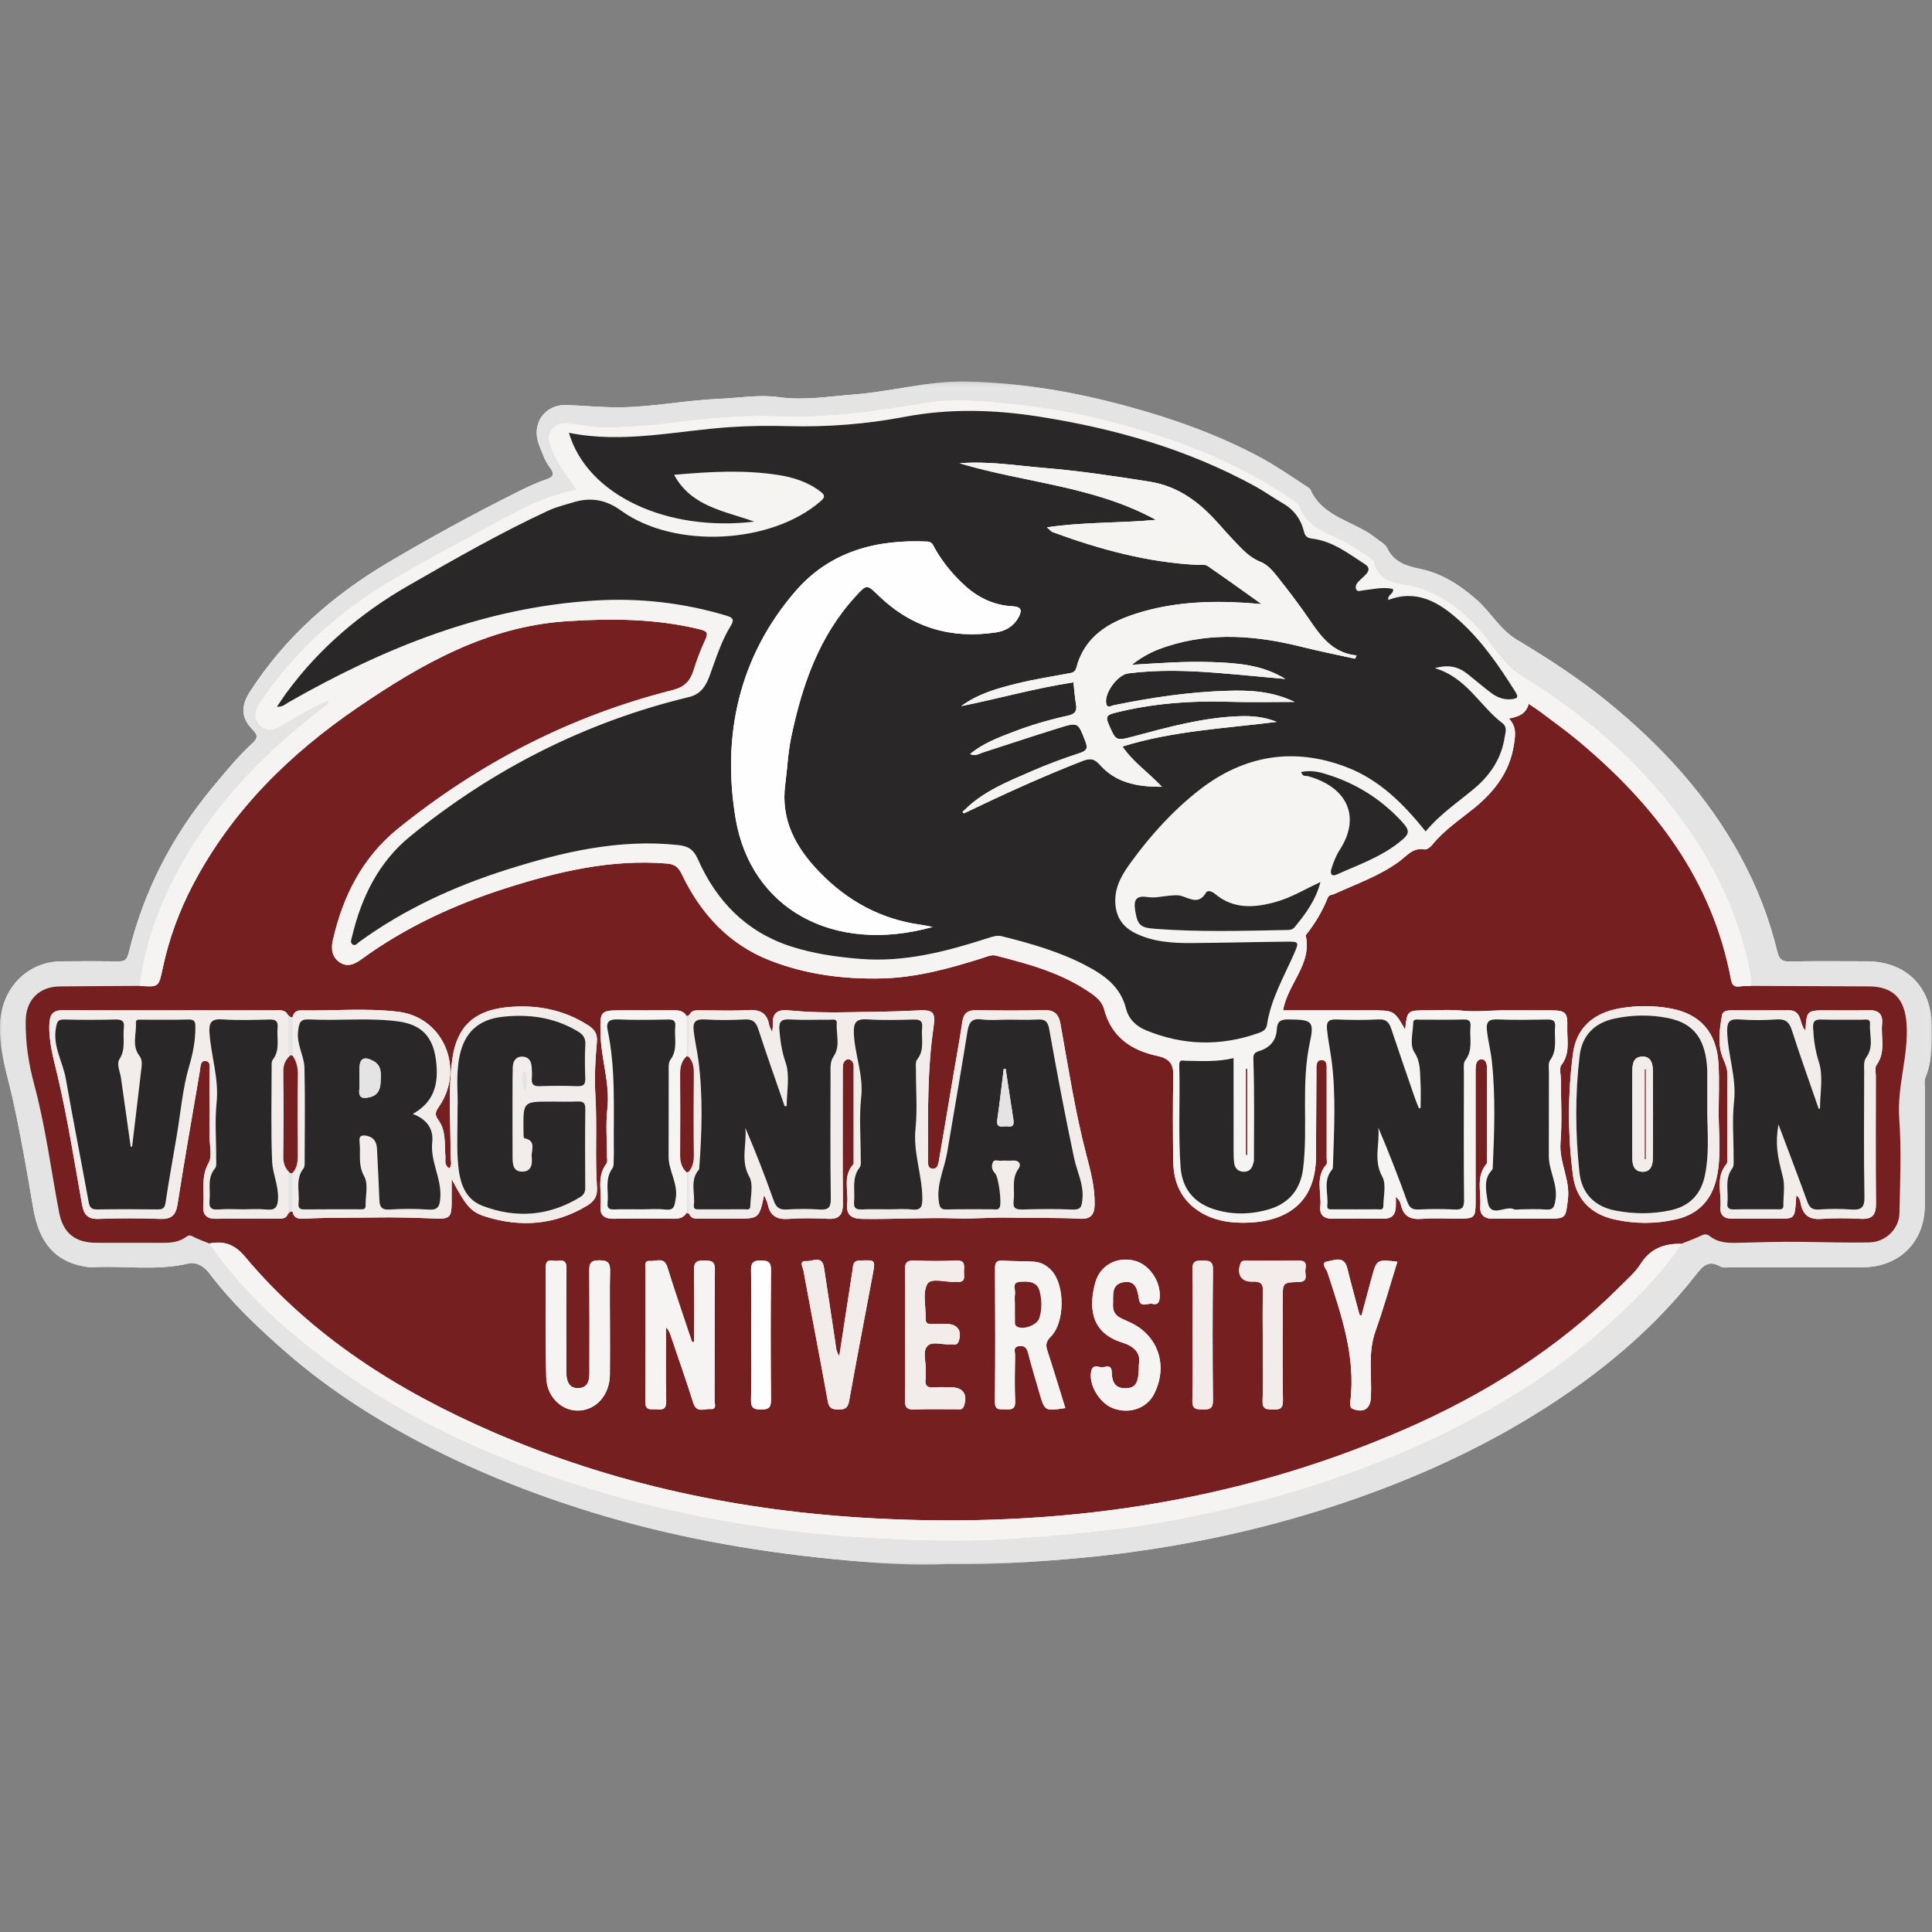 <?xml version="1.0" encoding="UTF-8"?>
<svg width="200px" height="200px" viewBox="0 0 200 200" version="1.1" xmlns="http://www.w3.org/2000/svg" xmlns:xlink="http://www.w3.org/1999/xlink">
    <rect x="0" y="0" width="200" height="200" fill="#808080" stroke="none"/>
    <!-- Generator: Sketch 51.3 (57544) - http://www.bohemiancoding.com/sketch -->
    <title>virginia-union</title>
    <desc>Created with Sketch.</desc>
    <defs>
        <polygon id="path-1" points="0 0.539 199.98 0.539 199.98 123 0 123"></polygon>
        <polygon id="path-3" points="0 0.539 199.98 0.539 199.98 123 0 123"></polygon>
        <polygon id="path-5" points="0 123.461 199.98 123.461 199.98 1 0 1"></polygon>
    </defs>
    <g id="virginia-union" stroke="none" stroke-width="1" fill="none" fill-rule="evenodd">
        <g id="virginia-union_BGL">
            <g id="Group-110" transform="translate(0, 38.5)">
                <g id="Group-3" transform="translate(0, 0.461)">
                    <mask id="mask-2" fill="white">
                        <use xlink:href="#path-1"></use>
                    </mask>
                    <g id="Clip-2"></g>
                    <path d="M98.18,122.941 C103.181,123 107.704,122.703 112.231,122.274 C115.518,121.962 118.784,121.513 122.023,120.941 C128.373,119.818 134.604,118.201 140.699,116.043 C147.88,113.501 154.712,110.275 161.063,106.068 C166.542,102.437 171.499,98.204 175.562,92.997 C176.247,92.118 176.865,91.429 178.083,92.141 C178.389,92.32 178.865,92.226 179.263,92.227 C183.769,92.231 188.275,92.232 192.781,92.229 C196.613,92.226 199.253,89.602 199.256,85.792 C199.259,81.753 199.256,77.713 199.258,73.673 C199.258,73.314 199.175,72.911 199.307,72.603 C200.051,70.856 199.986,69.021 199.972,67.19 C199.941,63.183 197.276,60.557 193.243,60.554 C190.581,60.552 187.918,60.516 185.258,60.576 C184.443,60.594 184.167,60.291 183.99,59.559 C183.15,56.098 181.872,52.811 180.161,49.672 C176.729,43.374 171.981,38.223 166.469,33.728 C163.5,31.307 160.296,29.222 157.009,27.255 C155.272,26.216 154.29,24.362 152.783,23.055 C151.071,21.571 149.248,20.387 146.968,19.922 C145.638,19.65 144.285,19.243 143.606,17.791 C143.398,17.347 142.858,17.098 142.458,16.77 C140.269,14.972 136.96,14.678 135.643,11.711 C135.599,11.611 135.477,11.537 135.377,11.473 C133.703,10.391 132.073,9.245 130.307,8.304 C126.021,6.022 121.477,4.41 116.814,3.132 C111.277,1.615 105.653,0.641 99.889,0.541 C95.999,0.474 92.261,1.585 88.418,1.877 C85.835,2.073 83.231,2.518 80.672,2.157 C78.565,1.86 76.536,2.241 74.486,2.324 C71.079,2.462 67.707,3.156 64.28,3.205 C62.403,3.231 60.539,3.036 58.67,2.968 C56.349,2.883 54.961,4.945 55.81,7.11 C56.129,7.922 56.407,8.76 56.949,9.474 C57.366,10.021 57.374,10.392 56.567,10.662 C55.513,11.014 54.497,11.503 53.5,12.002 C48.967,14.271 44.517,16.7 40.159,19.285 C34.432,22.683 29.516,26.985 25.879,32.637 C24.903,34.154 24.946,35.352 26.182,36.608 C26.717,37.149 26.673,37.475 26.15,37.958 C24.623,39.367 23.31,40.972 21.985,42.569 C17.791,47.626 14.865,53.324 13.316,59.705 C13.135,60.452 12.85,60.57 12.213,60.562 C10.253,60.538 8.293,60.533 6.333,60.558 C2.775,60.605 0.215,63.362 0.018,66.904 C-0.14,69.733 0.772,72.291 1.355,74.958 C2.152,78.601 2.794,82.281 3.413,85.962 C3.923,88.983 5.13,91.357 8.406,92.077 C8.791,92.162 9.194,92.241 9.583,92.22 C12.88,92.04 16.201,92.622 19.49,91.837 C20.283,91.648 21.103,92.097 21.658,92.833 C23.953,95.875 26.701,98.481 29.56,100.977 C33.574,104.48 37.993,107.401 42.67,109.913 C48.624,113.112 54.87,115.618 61.338,117.605 C69.427,120.091 77.707,121.584 86.099,122.419 C90.255,122.832 94.442,123.132 98.18,122.941" id="Fill-1" fill="#FEFEFE" mask="url(#mask-2)"></path>
                </g>
                <g id="Group-6" transform="translate(0, 0.461)">
                    <mask id="mask-4" fill="white">
                        <use xlink:href="#path-3"></use>
                    </mask>
                    <g id="Clip-5"></g>
                    <path d="M21.67,89.766 C24.541,93.886 28.079,97.385 32.001,100.469 C39.24,106.161 47.316,110.362 55.97,113.458 C64.765,116.607 73.816,118.601 83.106,119.639 C87.739,120.157 92.382,120.397 97.024,120.499 C101.473,120.598 105.927,120.284 110.369,119.866 C113.772,119.545 117.167,119.18 120.521,118.569 C127.218,117.347 133.815,115.714 140.209,113.33 C143.798,111.992 147.341,110.534 150.74,108.778 C156.094,106.013 161.193,102.833 165.723,98.813 C168.798,96.084 171.757,93.249 174.049,89.797 C174.749,89.515 175.462,89.262 176.142,88.938 C176.48,88.777 176.719,88.785 177.003,89.011 C177.805,89.652 178.752,89.72 179.731,89.698 C182.001,89.646 184.281,89.561 186.541,89.597 C188.855,89.635 191.173,89.694 193.485,89.657 C195.199,89.629 196.601,88.259 196.634,86.616 C196.7,83.337 196.843,80.044 196.609,76.781 C196.373,73.479 197.583,70.351 197.372,67.066 C197.206,64.479 196.028,63.157 193.449,63.148 C189.384,63.133 185.318,63.114 181.253,63.097 C181.235,62.699 181.265,62.291 181.192,61.903 C179.699,53.981 175.777,47.316 170.408,41.457 C167.167,37.919 163.445,34.908 159.45,32.243 C158.325,31.493 157.056,30.879 156.129,29.933 C154.997,28.778 154.144,27.356 153.044,26.139 C151.251,24.154 149.242,22.616 146.6,21.847 C144.985,21.377 142.781,21.651 142.225,19.26 C142.172,19.033 141.86,18.839 141.632,18.684 C141.005,18.26 140.362,17.856 139.719,17.458 C137.826,16.289 135.337,15.901 134.454,13.405 C134.384,13.205 134.135,13.049 133.94,12.913 C128.096,8.839 121.542,6.397 114.705,4.645 C111.396,3.797 108.034,3.209 104.624,2.866 C101.689,2.571 98.757,2.268 95.832,2.764 C90.764,3.621 85.694,4.346 80.532,4.153 C76.82,4.015 73.139,4.358 69.459,4.834 C67.255,5.119 65.024,5.265 62.801,5.314 C61.545,5.342 60.282,5.047 59.022,4.896 C58.326,4.813 57.686,4.83 57.179,5.456 C56.678,6.075 56.782,6.614 57.043,7.323 C57.644,8.955 58.718,10.281 59.713,11.76 C57.142,12.225 54.861,13.253 52.654,14.458 C48.558,16.695 44.399,18.828 40.397,21.223 C35.039,24.429 30.45,28.527 26.947,33.763 C26.421,34.549 26.199,35.334 26.879,36.052 C27.605,36.819 28.409,36.588 29.258,36.067 C30.782,35.131 32.337,34.233 34.035,33.508 C34.062,33.937 33.822,34.023 33.633,34.168 C28.628,37.991 24.132,42.307 20.612,47.573 C17.447,52.307 15.221,57.409 14.466,63.095 C11.709,63.113 8.95,63.123 6.193,63.151 C4.055,63.173 2.691,64.547 2.658,66.686 C2.624,68.952 2.947,71.109 3.549,73.348 C4.708,77.655 5.275,82.121 6.111,86.517 C6.522,88.677 7.752,89.68 9.943,89.692 C12.143,89.704 14.343,89.683 16.543,89.699 C17.515,89.705 18.476,89.688 19.289,89.067 C19.571,88.851 19.751,88.934 20.025,89.075 C20.553,89.345 21.12,89.539 21.67,89.766 M98.18,122.941 C94.442,123.132 90.255,122.831 86.099,122.418 C77.707,121.583 69.427,120.091 61.337,117.605 C54.87,115.618 48.624,113.112 42.67,109.912 C37.993,107.401 33.573,104.48 29.56,100.977 C26.7,98.481 23.953,95.874 21.658,92.832 C21.103,92.097 20.283,91.648 19.489,91.837 C16.2,92.621 12.88,92.039 9.583,92.22 C9.194,92.241 8.791,92.162 8.406,92.077 C5.13,91.357 3.922,88.983 3.413,85.961 C2.794,82.281 2.151,78.601 1.355,74.957 C0.772,72.291 -0.14,69.732 0.018,66.904 C0.215,63.362 2.774,60.604 6.333,60.558 C8.293,60.533 10.253,60.538 12.212,60.562 C12.85,60.57 13.134,60.452 13.316,59.704 C14.865,53.324 17.791,47.625 21.985,42.569 C23.31,40.972 24.623,39.367 26.149,37.958 C26.673,37.474 26.716,37.149 26.182,36.607 C24.945,35.351 24.903,34.154 25.879,32.637 C29.516,26.985 34.432,22.683 40.159,19.285 C44.517,16.7 48.966,14.27 53.5,12.001 C54.497,11.502 55.513,11.014 56.566,10.662 C57.374,10.392 57.365,10.021 56.949,9.474 C56.406,8.76 56.129,7.922 55.81,7.11 C54.961,4.945 56.349,2.883 58.67,2.968 C60.539,3.036 62.402,3.231 64.28,3.204 C67.707,3.156 71.079,2.462 74.485,2.324 C76.536,2.241 78.565,1.86 80.672,2.157 C83.231,2.517 85.835,2.073 88.418,1.876 C92.26,1.584 95.999,0.474 99.889,0.541 C105.652,0.641 111.276,1.615 116.814,3.132 C121.477,4.41 126.021,6.022 130.307,8.304 C132.072,9.245 133.703,10.391 135.377,11.473 C135.477,11.537 135.599,11.611 135.643,11.711 C136.96,14.678 140.269,14.972 142.458,16.77 C142.858,17.098 143.398,17.347 143.606,17.791 C144.285,19.243 145.638,19.65 146.968,19.922 C149.248,20.387 151.07,21.571 152.782,23.055 C154.29,24.362 155.272,26.216 157.009,27.255 C160.296,29.222 163.5,31.307 166.469,33.728 C171.981,38.223 176.729,43.374 180.161,49.672 C181.872,52.811 183.149,56.098 183.989,59.558 C184.167,60.291 184.442,60.594 185.258,60.576 C187.918,60.516 190.581,60.552 193.242,60.554 C197.275,60.557 199.941,63.183 199.972,67.19 C199.985,69.021 200.051,70.855 199.307,72.602 C199.175,72.911 199.258,73.314 199.258,73.673 C199.256,77.713 199.259,81.752 199.256,85.791 C199.253,89.602 196.612,92.226 192.78,92.229 C188.274,92.232 183.769,92.231 179.263,92.227 C178.864,92.226 178.389,92.32 178.083,92.141 C176.864,91.429 176.247,92.118 175.562,92.996 C171.499,98.204 166.542,102.437 161.063,106.068 C154.712,110.275 147.88,113.5 140.698,116.042 C134.604,118.201 128.373,119.818 122.023,120.941 C118.784,121.513 115.518,121.962 112.231,122.274 C107.704,122.703 103.181,122.999 98.18,122.941" id="Fill-4" fill="#E4E4E4" mask="url(#mask-4)"></path>
                </g>
                <path d="M77.769,99.771 C77.769,101.968 77.812,104.167 77.748,106.362 C77.722,107.223 77.99,107.423 78.813,107.412 C79.583,107.401 79.816,107.21 79.81,106.417 C79.77,101.943 79.771,97.468 79.81,92.994 C79.816,92.199 79.585,92 78.808,91.987 C77.961,91.972 77.728,92.225 77.75,93.06 C77.807,95.296 77.769,97.534 77.769,99.771 M123.458,99.651 C123.458,101.927 123.509,104.205 123.433,106.478 C123.403,107.4 123.845,107.394 124.509,107.406 C125.206,107.417 125.576,107.345 125.565,106.46 C125.515,101.949 125.515,97.436 125.565,92.924 C125.575,92.025 125.168,92.002 124.491,91.991 C123.781,91.979 123.412,92.074 123.437,92.943 C123.5,95.177 123.458,97.415 123.458,99.651 M130.725,100.853 C130.725,102.731 130.782,104.611 130.702,106.486 C130.662,107.407 131.112,107.395 131.776,107.409 C132.475,107.422 132.826,107.347 132.81,106.468 C132.749,102.953 132.785,99.436 132.785,95.92 C132.785,94.304 132.784,94.246 134.433,94.215 C135.301,94.199 135.179,93.684 135.129,93.194 C135.082,92.729 135.488,91.991 134.478,92.003 C132.64,92.026 130.802,92.008 128.964,92.011 C128.731,92.011 128.525,92 128.41,92.312 C128.005,93.41 128.5,94.228 129.654,94.174 C130.467,94.136 130.774,94.352 130.745,95.22 C130.682,97.096 130.725,98.975 130.725,100.853 M140.945,97.673 C140.876,97.655 140.809,97.637 140.741,97.619 C140.313,96.002 139.858,94.392 139.464,92.768 C139.144,91.45 138.085,91.979 137.432,92.079 C136.629,92.201 137.312,92.876 137.415,93.195 C138.83,97.556 140.37,101.885 139.784,106.598 C139.769,106.715 139.786,106.837 139.787,106.957 C139.79,107.18 139.894,107.296 140.115,107.375 C141.207,107.771 141.854,107.306 141.913,106.167 C142.031,103.875 141.577,101.563 142.388,99.294 C143.231,96.938 143.903,94.521 144.655,92.113 C142.518,91.868 142.515,91.867 141.996,93.769 C141.64,95.069 141.294,96.372 140.945,97.673 M93.698,99.699 C93.698,101.938 93.734,104.178 93.679,106.416 C93.659,107.221 93.912,107.44 94.691,107.407 C96.128,107.347 97.569,107.396 99.008,107.385 C99.3,107.382 99.633,107.494 99.788,107.047 C100.202,105.848 99.704,105.113 98.438,105.112 C97.878,105.112 97.314,105.067 96.759,105.124 C96.039,105.198 95.701,104.979 95.818,104.211 C95.86,103.938 95.81,103.652 95.828,103.374 C95.885,102.507 95.461,101.411 96.012,100.836 C96.519,100.305 97.606,100.744 98.433,100.664 C98.713,100.637 99.064,100.831 99.231,100.372 C99.624,99.292 99.143,98.56 98.001,98.557 C97.482,98.555 96.96,98.534 96.442,98.562 C95.983,98.587 95.802,98.43 95.818,97.952 C95.857,96.754 95.481,95.348 95.993,94.425 C96.381,93.726 97.915,94.277 98.933,94.19 C98.973,94.187 99.014,94.186 99.053,94.19 C100.024,94.304 99.774,93.589 99.79,93.081 C99.806,92.54 99.954,91.949 99.013,91.992 C97.577,92.058 96.134,92.05 94.697,91.993 C93.924,91.962 93.66,92.173 93.679,92.982 C93.734,95.22 93.698,97.459 93.698,99.699 M86.883,101.891 C86.511,101.333 86.531,100.843 86.46,100.381 C86.067,97.815 85.695,95.247 85.293,92.682 C85.096,91.425 84.092,92.097 83.479,92.048 C82.658,91.983 83.114,92.696 83.17,93.002 C83.994,97.517 84.88,102.021 85.688,106.54 C85.822,107.286 86.133,107.405 86.79,107.412 C87.462,107.418 87.77,107.262 87.9,106.537 C88.683,102.175 89.522,97.825 90.339,93.469 C90.636,91.882 90.632,91.938 89.021,91.985 C88.26,92.006 88.331,92.484 88.262,92.923 C87.803,95.867 87.355,98.811 86.883,101.891 M177.915,76.863 C177.915,75.106 177.999,73.344 177.896,71.593 C177.705,68.365 176.001,66.451 172.926,65.894 C171.183,65.578 169.42,65.578 167.678,65.883 C164.905,66.368 163.174,67.924 162.828,70.622 C162.291,74.79 162.292,78.997 162.832,83.166 C163.149,85.611 164.662,87.185 167.125,87.734 C169.263,88.208 171.406,88.214 173.538,87.717 C175.832,87.182 177.194,85.712 177.704,83.432 C178.19,81.26 177.932,79.054 177.915,76.863 M117.897,102.746 C117.904,104.614 117.605,105.15 116.617,105.21 C115.418,105.283 115.096,104.515 115.085,103.534 C115.078,102.746 114.505,102.992 114.159,103.034 C113.76,103.084 113.157,102.651 112.974,103.411 C112.647,104.777 113.785,106.735 115.222,107.278 C116.91,107.916 118.699,107.299 119.461,105.819 C120.983,102.863 119.863,99.638 116.863,98.339 C116.607,98.229 116.356,98.107 116.102,97.991 C115.497,97.713 115.175,97.264 115.217,96.576 C115.272,95.648 114.982,94.465 116.286,94.234 C117.623,93.997 117.749,95.055 117.924,96.063 C118.069,96.897 118.827,96.372 119.297,96.475 C119.65,96.551 119.961,96.513 120.034,95.971 C120.256,94.291 119.041,92.397 117.414,92.001 C115.604,91.562 113.873,92.478 113.38,94.3 C112.741,96.667 112.791,99.42 116.154,100.47 C117.341,100.841 118.145,101.519 117.897,102.746 M63.139,98.521 C63.139,96.761 63.107,95 63.152,93.242 C63.173,92.412 63.108,91.96 62.039,91.964 C61.005,91.969 61,92.418 61.006,93.181 C61.032,96.701 61.02,100.221 61.016,103.741 C61.015,104.546 60.756,105.2 59.816,105.198 C58.948,105.196 58.69,104.567 58.632,103.825 C58.607,103.506 58.623,103.185 58.623,102.865 C58.623,99.505 58.597,96.145 58.641,92.786 C58.652,91.982 58.249,91.935 57.686,92.02 C57.223,92.09 56.489,91.665 56.495,92.677 C56.519,96.477 56.451,100.278 56.549,104.076 C56.602,106.143 58.201,107.616 59.971,107.518 C61.774,107.418 63.108,105.87 63.134,103.801 C63.156,102.042 63.139,100.281 63.139,98.521 M110.28,107.259 C109.663,105.273 109.064,103.292 108.424,101.325 C108.233,100.739 108.276,100.361 108.763,99.88 C110.234,98.429 110.259,94.626 108.895,93.074 C108.398,92.508 107.768,92.159 107.027,92.11 C105.953,92.041 104.872,92.073 103.798,92 C103.141,91.957 103.003,92.22 103.006,92.824 C103.027,97.417 103.044,102.012 102.996,106.606 C102.986,107.537 103.507,107.37 104.047,107.391 C104.648,107.416 105.125,107.437 105.088,106.56 C105.022,104.965 105.055,103.365 105.081,101.767 C105.087,101.435 104.827,100.931 105.502,100.848 C106.128,100.772 106.309,101.083 106.448,101.629 C106.791,102.982 107.207,104.316 107.593,105.658 C108.148,107.588 108.148,107.588 110.28,107.259 M71.861,100.397 L71.653,100.441 C71.543,100.123 71.429,99.806 71.323,99.487 C70.57,97.212 69.789,94.947 69.079,92.659 C68.742,91.57 67.915,92.097 67.294,92.037 C66.641,91.973 66.83,92.553 66.829,92.905 C66.818,97.462 66.848,102.02 66.801,106.577 C66.791,107.608 67.422,107.343 67.976,107.391 C68.614,107.447 68.987,107.384 68.966,106.54 C68.902,103.996 68.942,101.449 68.942,98.903 C69.23,99.175 69.341,99.492 69.449,99.809 C70.228,102.115 71.041,104.41 71.77,106.731 C72.114,107.826 72.937,107.307 73.559,107.361 C74.244,107.42 73.969,106.803 73.97,106.482 C73.989,101.964 73.956,97.447 74.005,92.929 C74.015,92.046 73.641,92.007 72.951,91.991 C72.175,91.971 71.815,92.102 71.839,93.012 C71.904,95.472 71.861,97.935 71.861,100.397 M185.953,85.245 C186.313,85.454 186.354,85.852 186.424,86.167 C186.689,87.361 187.373,87.771 188.583,87.679 C189.935,87.577 191.303,87.607 192.66,87.671 C193.816,87.726 194.209,87.256 194.199,86.121 C194.158,81.722 194.181,77.323 194.184,72.924 C194.185,72.525 194.063,72.014 194.259,71.746 C195.239,70.404 194.692,68.898 194.832,67.472 C194.934,66.424 194.404,66.047 193.396,66.078 C191.998,66.122 190.597,66.089 189.198,66.089 C187.027,66.089 187.027,66.089 186.903,68.196 C186.556,67.818 186.476,67.339 186.326,66.897 C186.13,66.327 185.755,66.081 185.154,66.084 C183.195,66.098 181.235,66.094 179.276,66.086 C178.849,66.085 178.341,66.149 178.269,66.564 C178.004,68.087 177.767,69.663 178.394,71.125 C178.62,71.651 178.821,72.117 178.821,72.681 C178.817,75.48 178.822,78.279 178.815,81.079 C178.814,81.396 178.882,81.813 178.715,82.014 C177.565,83.396 178.237,85.006 178.103,86.507 C178.035,87.275 178.495,87.669 179.292,87.66 C180.613,87.645 181.932,87.661 183.251,87.655 C185.961,87.645 185.76,87.916 185.953,85.245 M29.805,66.576 C29.51,65.972 28.95,66.092 28.445,66.091 C25.671,66.086 22.898,66.089 20.124,66.089 C15.576,66.089 11.027,66.1 6.478,66.081 C5.505,66.077 5.165,66.487 5.116,67.45 C5.021,69.341 5.545,71.079 5.97,72.895 C6.996,77.287 7.707,81.754 8.494,86.2 C8.68,87.246 9.089,87.72 10.223,87.678 C12.34,87.6 14.463,87.598 16.58,87.679 C17.742,87.723 18.198,87.313 18.378,86.164 C19.1,81.544 19.91,76.939 20.696,72.331 C20.766,71.921 20.72,71.272 21.298,71.335 C21.857,71.397 21.687,72.034 21.69,72.442 C21.706,74.682 21.701,76.921 21.697,79.161 C21.695,80.081 21.996,81.181 21.599,81.881 C20.77,83.342 21.181,84.821 21.048,86.288 C20.963,87.235 21.369,87.684 22.368,87.667 C24.487,87.63 26.607,87.657 28.727,87.655 C29.165,87.655 29.628,87.691 29.81,87.142 C29.968,87.07 30.042,86.792 30.292,86.948 C30.44,87.713 31.041,87.68 31.599,87.651 C34.02,87.525 36.453,87.576 38.87,87.531 C40.946,87.493 43.073,87.565 45.175,87.644 C46.556,87.696 46.743,87.458 46.753,86.044 C46.759,85.32 46.754,84.596 46.754,83.551 C48.203,86.264 48.699,86.945 50.204,87.421 C53.88,88.584 57.444,88.333 60.802,86.291 C61.512,85.858 61.856,85.32 61.798,84.431 C61.589,81.219 61.826,78.002 61.63,74.774 C61.523,73.019 61.632,71.14 61.791,69.325 C61.859,68.547 61.552,68.066 60.914,67.656 C58.35,66.008 55.542,65.478 52.551,65.76 C49.127,66.083 47.294,67.741 46.825,71.13 C46.363,74.467 46.675,77.834 46.638,81.189 C46.634,81.591 46.85,82.026 46.529,82.446 C45.944,82.143 46.139,81.614 46.104,81.171 C46.007,79.904 46.185,78.55 45.391,77.465 C44.96,76.876 45.081,76.584 45.442,76.059 C48.155,72.125 45.895,66.79 41.219,66.235 C37.882,65.84 34.51,66.148 31.154,66.099 C30.721,66.093 30.39,66.301 30.301,66.774 C30.049,66.925 29.971,66.641 29.805,66.576 M71.083,66.702 C70.767,66.11 70.225,66.082 69.642,66.087 C67.924,66.103 66.206,66.092 64.489,66.092 C62.128,66.092 62.12,66.093 62.168,68.508 C62.221,71.133 63.177,73.664 62.872,76.344 C62.692,77.922 62.841,79.536 62.837,81.134 C62.836,81.413 62.921,81.775 62.781,81.957 C61.738,83.309 62.32,84.869 62.171,86.331 C62.072,87.309 62.578,87.68 63.536,87.665 C65.613,87.63 67.691,87.639 69.768,87.664 C70.337,87.669 70.787,87.541 71.087,87.037 C71.172,87.078 71.258,87.119 71.344,87.159 C71.547,87.688 72.005,87.655 72.445,87.656 C73.644,87.657 74.844,87.656 76.044,87.656 C78.581,87.656 78.581,87.656 79.101,85.215 C79.266,85.623 79.427,85.898 79.488,86.194 C79.736,87.399 80.46,87.767 81.652,87.679 C83.005,87.58 84.373,87.606 85.729,87.671 C86.902,87.728 87.263,87.217 87.254,86.103 C87.217,81.665 87.239,77.226 87.24,72.787 C87.24,72.467 87.238,72.146 87.254,71.828 C87.273,71.468 87.533,71.15 87.807,71.15 C88.078,71.15 88.372,71.439 88.372,71.822 C88.372,75.18 88.371,78.538 88.37,81.896 C88.37,81.936 88.375,81.989 88.353,82.013 C87.215,83.239 87.85,84.748 87.705,86.129 C87.586,87.254 88.121,87.661 89.259,87.679 C92.524,87.732 95.784,87.517 99.051,87.626 C100.872,87.688 102.728,87.501 104.53,87.549 C106.956,87.614 109.386,87.523 111.809,87.664 C112.905,87.727 113.303,87.24 113.317,86.179 C113.339,84.396 112.904,82.754 112.452,81.023 C111.292,76.587 110.594,72.029 109.78,67.508 C109.583,66.417 109.107,66.041 108.021,66.07 C105.704,66.132 103.382,66.112 101.064,66.077 C100.182,66.064 99.748,66.39 99.619,67.278 C99.352,69.096 99.015,70.904 98.709,72.716 C98.21,75.671 97.721,78.628 97.208,81.581 C97.138,81.987 97.064,82.558 96.495,82.48 C96.006,82.413 96.056,81.896 96.064,81.494 C96.069,81.294 96.065,81.094 96.065,80.894 C96.066,76.548 95.999,72.208 96.633,67.88 C96.881,66.192 96.594,66.009 94.826,66.109 C92.498,66.24 90.145,66.236 87.839,66.286 C85.821,66.331 83.68,66.296 81.606,66.088 C80.512,65.979 79.908,66.383 80.013,67.568 C80.029,67.745 79.979,67.927 79.933,68.356 C79.764,67.956 79.655,67.788 79.623,67.607 C79.403,66.322 78.622,65.987 77.389,66.064 C75.796,66.165 74.192,66.087 72.592,66.09 C72.12,66.091 71.613,66.017 71.353,66.571 C71.264,66.615 71.174,66.658 71.083,66.702 M181.253,63.558 C185.319,63.575 189.384,63.594 193.45,63.609 C196.029,63.618 197.207,64.94 197.373,67.527 C197.583,70.812 196.373,73.94 196.61,77.242 C196.843,80.505 196.701,83.798 196.634,87.077 C196.601,88.72 195.2,90.09 193.486,90.118 C191.173,90.155 188.855,90.096 186.541,90.058 C184.282,90.022 182.001,90.107 179.731,90.159 C178.752,90.181 177.805,90.113 177.003,89.472 C176.719,89.246 176.48,89.238 176.142,89.399 C175.462,89.723 174.749,89.976 174.049,90.258 C172.278,90.222 170.837,90.752 169.828,92.355 C169.304,93.185 168.522,93.861 167.818,94.568 C161.328,101.086 153.677,105.875 145.29,109.521 C127.748,117.147 109.336,119.699 90.353,118.674 C76.717,117.938 63.519,115.174 50.954,109.713 C41.169,105.461 32.297,99.863 25.366,91.598 C24.271,90.293 23.181,89.936 21.67,90.227 C21.12,90 20.554,89.806 20.026,89.536 C19.751,89.395 19.571,89.312 19.29,89.528 C18.477,90.149 17.515,90.167 16.543,90.16 C14.343,90.144 12.144,90.165 9.944,90.153 C7.752,90.141 6.522,89.138 6.111,86.978 C5.275,82.583 4.708,78.116 3.549,73.809 C2.947,71.57 2.624,69.413 2.659,67.147 C2.691,65.008 4.055,63.634 6.193,63.612 C8.951,63.584 11.709,63.574 14.467,63.556 C16.434,63.693 16.429,63.692 16.841,61.741 C17.481,58.713 18.535,55.832 19.971,53.094 C24.007,45.397 30.014,39.509 37.112,34.677 C43.662,30.219 50.453,26.349 58.663,25.809 C63.321,25.502 67.913,25.537 72.47,26.651 C73.232,26.838 73.334,27.046 73.007,27.742 C72.534,28.751 72.138,29.804 71.809,30.869 C71.461,31.994 70.86,32.629 69.641,32.937 C59.099,35.599 49.639,40.463 41.2,47.283 C37.518,50.258 35.479,54.295 34.455,58.864 C34.262,59.723 34.367,60.583 35.169,61.121 C35.952,61.646 36.693,61.326 37.38,60.825 C41.944,57.497 47.006,55.156 52.357,53.449 C57.783,51.717 63.29,50.416 69.069,50.895 C69.864,50.96 70.236,51.28 70.569,51.975 C72.517,56.048 75.413,59.236 79.673,60.91 C83.394,62.373 87.321,62.882 91.314,62.783 C94.908,62.694 98.334,61.742 101.734,60.669 C102.181,60.528 102.613,60.299 103.123,60.429 C106.575,61.311 110.001,62.245 112.972,64.34 C113.579,64.768 114.109,65.242 114.3,65.977 C115.048,68.849 117.118,70.237 119.833,70.813 C121.026,71.067 121.495,71.628 121.466,72.863 C121.4,75.821 121.417,78.782 121.456,81.741 C121.485,83.955 122.312,85.782 124.269,86.985 C125.574,87.788 127.031,88.058 128.517,88.075 C133,88.126 136.189,86.173 136.23,81.264 C136.254,78.306 136.252,75.346 136.275,72.387 C136.279,71.932 136.186,71.254 136.789,71.237 C137.43,71.218 137.337,71.883 137.337,72.357 C137.337,75.357 137.338,78.357 137.336,81.356 C137.336,81.596 137.417,81.922 137.295,82.062 C136.124,83.39 136.833,84.974 136.678,86.432 C136.589,87.257 137.056,87.669 137.915,87.66 C139.675,87.639 141.436,87.634 143.195,87.662 C144.052,87.674 144.454,87.272 144.494,86.455 C144.51,86.1 144.497,85.744 144.497,85.388 C144.774,85.625 144.949,85.891 145.011,86.182 C145.266,87.375 145.972,87.771 147.174,87.677 C148.486,87.574 149.812,87.657 151.132,87.653 C152.623,87.648 152.753,87.516 152.754,85.979 C152.757,81.419 152.758,76.86 152.751,72.301 C152.751,71.794 152.806,71.173 153.341,71.162 C153.922,71.15 153.939,71.798 153.94,72.287 C153.942,75.326 153.942,78.366 153.938,81.406 C153.938,81.604 153.982,81.867 153.876,81.993 C152.763,83.322 153.343,84.895 153.236,86.36 C153.171,87.232 153.625,87.674 154.547,87.662 C156.467,87.635 158.387,87.654 160.307,87.654 C162.15,87.653 162.074,87.523 162.307,85.68 C162.57,83.602 161.375,81.807 161.543,79.754 C161.718,77.609 161.582,75.438 161.583,73.278 C161.583,72.759 161.381,72.077 161.634,71.748 C162.579,70.523 162.203,69.156 162.245,67.843 C162.294,66.298 162.055,66.096 160.552,66.093 C158.993,66.09 157.433,66.101 155.873,66.09 C154.348,66.08 152.833,66.292 151.296,66.119 C150.112,65.986 148.9,66.092 147.7,66.092 C145.679,66.092 145.679,66.092 145.458,68.086 C144.319,66.092 144.319,66.092 141.854,66.092 L140.174,66.092 L132.823,66.092 C133.295,63.319 135.859,61.316 135.161,58.321 C136.116,57.129 136.895,55.836 137.457,54.411 C137.57,54.124 137.919,54.14 138.169,54.026 C140.453,52.979 142.853,52.159 144.895,50.638 C145.669,50.062 146.285,49.211 147.462,49.432 C147.694,49.475 148.071,49.195 148.256,48.965 C149.474,47.446 151.087,46.385 152.575,45.178 C154.686,43.464 156.273,41.419 156.708,38.653 C156.857,37.711 157.047,36.741 156.193,35.882 C157.172,35.708 157.987,35.409 158.248,34.362 C158.684,34.656 159.056,34.883 159.403,35.145 C160.743,36.156 162.114,37.13 163.401,38.205 C171.267,44.776 177.259,52.558 179.199,62.919 C179.298,63.453 179.507,63.687 180.06,63.616 C180.454,63.566 180.855,63.575 181.253,63.558" id="Fill-7" fill="#761F20"></path>
                <path d="M34.928,33.505 C34.894,33.493 34.859,33.472 34.825,33.474 C34.813,33.475 34.803,33.529 34.793,33.559 C34.827,33.57 34.862,33.591 34.896,33.589 C34.908,33.588 34.917,33.534 34.928,33.505 Z M129.113,72.144 C129.068,72.144 129.024,72.144 128.979,72.144 L128.979,81.055 L129.113,81.055 L129.113,72.144 Z M134.699,41.414 C134.842,41.947 135.198,41.79 135.429,41.855 C139.539,43.014 140.876,46.113 138.683,49.484 C138.298,50.075 138.04,50.765 137.826,51.442 C137.706,51.819 137.735,52.321 138.418,52.014 C140.594,51.036 142.867,50.248 144.776,48.75 C145.99,47.797 146.053,47.538 144.968,46.389 C142.73,44.018 140.02,42.397 136.873,41.519 C136.163,41.32 135.449,41.266 134.699,41.414 Z M136.693,52.803 C135.034,53.583 133.629,54.437 132.041,54.876 C129.845,55.483 127.705,55.635 125.799,54.051 C125.496,53.8 125.024,53.595 124.842,53.907 C124.142,55.111 123.286,54.576 122.398,54.276 C121.945,54.122 121.456,54.186 120.973,54.229 C120.262,54.293 119.559,54.477 118.829,54.364 C117.672,54.186 117.321,54.575 117.515,55.763 C117.766,57.295 118.039,57.533 119.606,57.652 C124.116,57.996 128.63,57.861 133.144,57.774 C133.466,57.767 133.776,57.779 134.013,57.489 C135.122,56.133 136.184,54.753 136.693,52.803 Z M157.431,86.69 C158.27,86.69 159.115,86.633 159.947,86.706 C160.777,86.779 160.907,86.486 161.028,85.679 C161.268,84.064 160.328,82.701 160.335,81.164 C160.348,78.288 160.334,75.412 160.344,72.535 C160.345,72.099 160.254,71.552 160.472,71.247 C161.254,70.153 160.877,68.944 160.982,67.784 C161.034,67.197 160.777,67.032 160.214,67.042 C158.497,67.07 156.777,67.101 155.062,67.032 C154.188,66.997 153.829,67.202 153.924,68.138 C154.032,69.217 154.322,70.302 154.432,71.314 C154.833,74.992 154.693,78.72 154.526,82.429 C154.522,82.502 154.478,82.588 154.426,82.643 C153.534,83.6 153.854,84.81 153.994,85.834 C154.252,87.697 155.834,86.246 156.719,86.676 C156.912,86.77 157.192,86.69 157.431,86.69 Z M127.699,71.035 C125.997,71.443 124.36,71.337 122.725,71.308 C122.392,71.302 122.057,71.146 122.075,71.787 C122.178,75.299 121.958,78.817 122.212,82.326 C122.369,84.501 123.547,85.979 125.6,86.655 C127.5,87.28 129.459,87.249 131.373,86.683 C133.463,86.066 134.64,84.591 134.9,82.456 C135.429,78.1 134.654,73.693 135.615,69.317 C136.098,67.118 135.7,67.071 133.392,67.03 C132.595,67.016 132.219,67.226 132.179,68.036 C132.121,69.214 131.449,69.967 130.362,70.295 C129.659,70.507 129.74,70.819 129.759,71.476 C129.864,74.865 129.811,78.259 129.807,81.652 C129.807,81.768 129.744,81.882 129.717,81.999 C129.589,82.545 129.231,82.834 128.686,82.797 C128.142,82.761 127.821,82.411 127.757,81.872 C127.71,81.477 127.701,81.076 127.701,80.677 C127.698,77.526 127.699,74.375 127.699,71.035 Z M147.061,76.193 L146.885,76.233 C146.743,75.872 146.588,75.515 146.462,75.149 C145.645,72.777 144.821,70.408 144.031,68.028 C143.807,67.356 143.523,66.982 142.703,67.029 C141.269,67.112 139.825,67.09 138.389,67.037 C137.635,67.008 137.291,67.181 137.367,68.012 C137.469,69.133 137.713,70.248 137.852,71.326 C138.321,74.96 138.091,78.652 137.983,82.323 C137.98,82.434 137.912,82.559 137.84,82.65 C136.936,83.788 137.543,85.109 137.401,86.338 C137.352,86.758 137.749,86.685 138.011,86.686 C139.53,86.693 141.049,86.695 142.568,86.684 C142.813,86.682 143.197,86.81 143.2,86.37 C143.208,85.334 143.532,84.102 143.09,83.301 C142.146,81.592 142.861,79.917 142.68,78.233 C143.76,80.759 144.746,83.301 145.668,85.867 C145.893,86.492 146.165,86.743 146.852,86.708 C148.087,86.644 149.331,86.643 150.567,86.707 C151.338,86.747 151.566,86.531 151.559,85.734 C151.517,81.338 151.535,76.941 151.544,72.545 C151.544,72.11 151.458,71.554 151.683,71.263 C152.513,70.189 152.115,68.98 152.22,67.828 C152.267,67.314 152.174,67.018 151.53,67.038 C150.013,67.083 148.492,67.048 146.974,67.057 C146.716,67.058 146.315,66.958 146.3,67.348 C146.263,68.383 145.918,69.671 146.396,70.4 C147.096,71.468 146.978,72.493 147.049,73.562 C147.107,74.436 147.061,75.316 147.061,76.193 Z M147.583,47.574 C149.104,45.729 150.997,44.505 152.698,43.058 C154.336,41.662 155.44,39.949 155.766,37.801 C155.838,37.327 156.066,36.772 155.527,36.362 C153.18,34.576 151.825,31.636 148.537,30.669 C149.995,30.252 151.02,30.546 151.943,31.286 C152.752,31.935 153.542,32.611 154.371,33.234 C154.99,33.7 155.694,33.97 156.497,33.877 C156.977,33.821 157.262,33.742 156.894,33.155 C155.211,30.474 153.433,27.866 151.066,25.734 C148.97,23.848 146.68,22.476 143.718,23.607 C143.602,23.051 144.305,23.005 144.205,22.472 C143.154,22.224 142.111,22.507 141.063,22.619 C140.838,22.643 140.544,22.789 140.406,22.529 C140.266,22.265 140.389,21.968 140.581,21.755 C140.848,21.46 141.17,21.215 141.435,20.919 C141.755,20.56 141.768,20.207 141.318,19.919 C139.61,18.825 137.998,17.534 135.887,17.267 C135.43,17.209 135.125,17.105 134.988,16.532 C134.689,15.295 133.991,14.294 132.848,13.631 C131.847,13.052 130.903,12.372 129.89,11.817 C122.875,7.978 115.313,5.833 107.455,4.611 C102.845,3.895 98.241,3.777 93.63,4.654 C89.653,5.41 85.634,5.722 81.584,5.613 C79.587,5.56 77.594,5.579 75.595,5.713 C70.041,6.084 64.523,7.443 58.891,6.302 C60.815,12.831 69.141,16.575 78.083,15.496 C74.937,14.371 71.575,13.951 69.781,10.652 C73.472,10.324 77.012,10.121 80.54,10.667 C82.12,10.911 83.645,11.389 84.95,12.401 C85.417,12.762 85.42,12.972 84.963,13.372 C79.872,17.823 69.84,18.361 64.3,14.36 C62.762,13.25 61.217,12.948 59.458,13.467 C58.543,13.737 57.602,13.968 56.742,14.367 C51.784,16.668 47.044,19.385 42.309,22.103 C37.335,24.957 33.032,28.607 29.624,33.257 C29.311,33.686 29.025,34.135 28.668,34.66 C29.282,34.704 29.557,34.38 29.883,34.195 C39.758,28.568 50.11,24.364 61.615,23.665 C66.237,23.383 70.778,23.903 75.223,25.24 C75.906,25.445 76.02,25.672 75.645,26.283 C74.679,27.858 74.126,29.611 73.504,31.339 C73.13,32.378 72.63,33.342 71.342,33.653 C60.615,36.237 51.013,41.122 42.474,48.067 C39.202,50.728 37.417,54.375 36.448,58.435 C36.386,58.697 36.222,59.019 36.455,59.234 C36.741,59.498 36.965,59.171 37.17,59.022 C41.831,55.631 47.003,53.256 52.465,51.526 C58.233,49.699 64.083,48.32 70.228,48.982 C71.264,49.093 71.805,49.456 72.239,50.435 C74.148,54.752 77.211,57.932 81.777,59.44 C84.135,60.217 86.594,60.565 89.065,60.765 C93.663,61.137 98.018,59.984 102.329,58.593 C102.79,58.444 103.231,58.298 103.729,58.423 C106.671,59.161 109.58,59.984 112.293,61.387 C114.254,62.402 115.987,63.586 116.57,65.924 C116.833,66.984 117.612,67.733 118.61,68.146 C122.459,69.738 126.361,69.832 130.29,68.438 C130.707,68.29 131.08,68.105 131.161,67.568 C131.56,64.918 132.91,62.627 133.962,60.223 C134.491,59.013 134.486,58.965 133.181,58.979 C129.905,59.012 126.629,59.101 123.353,59.124 C121.35,59.138 119.355,59.006 117.511,58.093 C116.125,57.406 115.453,56.289 115.45,54.728 C115.449,53.146 116.241,51.906 117.114,50.71 C119.149,47.919 121.472,45.36 124.19,43.249 C128.785,39.679 133.935,38.817 139.411,40.92 C142.784,42.214 145.288,44.701 147.583,47.574 Z M181.253,63.558 C180.855,63.575 180.453,63.566 180.06,63.616 C179.507,63.687 179.298,63.453 179.199,62.919 C177.259,52.558 171.267,44.776 163.401,38.205 C162.114,37.13 160.742,36.156 159.403,35.145 C159.056,34.883 158.684,34.656 158.248,34.362 C157.987,35.409 157.172,35.708 156.193,35.882 C157.047,36.741 156.857,37.712 156.708,38.653 C156.273,41.42 154.686,43.464 152.574,45.178 C151.087,46.385 149.474,47.446 148.256,48.965 C148.071,49.195 147.694,49.475 147.462,49.432 C146.284,49.212 145.669,50.062 144.895,50.638 C142.853,52.159 140.452,52.98 138.169,54.026 C137.919,54.14 137.57,54.124 137.456,54.411 C136.895,55.837 136.116,57.13 135.16,58.321 C135.859,61.317 133.295,63.319 132.823,66.092 L140.174,66.092 L141.854,66.092 C144.319,66.092 144.319,66.092 145.458,68.087 C145.679,66.092 145.679,66.092 147.699,66.092 C148.9,66.092 150.112,65.986 151.296,66.119 C152.833,66.292 154.348,66.08 155.873,66.09 C157.433,66.101 158.992,66.09 160.552,66.093 C162.055,66.096 162.294,66.298 162.244,67.843 C162.202,69.156 162.578,70.524 161.634,71.748 C161.381,72.077 161.583,72.759 161.583,73.278 C161.581,75.438 161.718,77.609 161.543,79.755 C161.375,81.807 162.57,83.602 162.307,85.68 C162.074,87.523 162.15,87.653 160.307,87.654 C158.387,87.654 156.467,87.635 154.547,87.662 C153.625,87.674 153.171,87.232 153.236,86.36 C153.343,84.895 152.763,83.322 153.876,81.993 C153.982,81.867 153.938,81.605 153.938,81.406 C153.942,78.366 153.942,75.326 153.94,72.287 C153.939,71.798 153.922,71.151 153.341,71.162 C152.806,71.173 152.751,71.795 152.751,72.301 C152.758,76.86 152.757,81.42 152.754,85.979 C152.753,87.516 152.622,87.648 151.132,87.653 C149.812,87.657 148.486,87.574 147.174,87.677 C145.972,87.771 145.266,87.376 145.011,86.182 C144.949,85.891 144.774,85.625 144.496,85.388 C144.496,85.744 144.51,86.1 144.493,86.455 C144.453,87.272 144.052,87.674 143.195,87.662 C141.436,87.634 139.675,87.639 137.915,87.66 C137.056,87.67 136.589,87.257 136.678,86.432 C136.833,84.974 136.124,83.39 137.295,82.062 C137.417,81.922 137.336,81.596 137.336,81.357 C137.338,78.357 137.337,75.358 137.337,72.358 C137.337,71.883 137.43,71.218 136.788,71.237 C136.186,71.255 136.279,71.932 136.275,72.387 C136.252,75.346 136.254,78.306 136.23,81.264 C136.189,86.173 133,88.127 128.517,88.075 C127.031,88.058 125.574,87.788 124.269,86.985 C122.312,85.782 121.485,83.955 121.455,81.741 C121.417,78.782 121.4,75.821 121.466,72.863 C121.494,71.629 121.026,71.067 119.833,70.814 C117.117,70.237 115.048,68.849 114.3,65.977 C114.109,65.242 113.578,64.768 112.972,64.34 C110.001,62.245 106.574,61.311 103.122,60.429 C102.613,60.299 102.181,60.528 101.734,60.669 C98.334,61.742 94.908,62.694 91.314,62.783 C87.321,62.882 83.394,62.373 79.673,60.91 C75.413,59.236 72.517,56.048 70.569,51.975 C70.236,51.28 69.864,50.961 69.069,50.895 C63.29,50.416 57.782,51.717 52.357,53.449 C47.006,55.156 41.944,57.497 37.38,60.825 C36.693,61.326 35.952,61.646 35.169,61.121 C34.367,60.584 34.261,59.723 34.454,58.864 C35.479,54.295 37.517,50.258 41.2,47.283 C49.639,40.463 59.098,35.599 69.64,32.937 C70.86,32.63 71.461,31.994 71.809,30.869 C72.137,29.804 72.534,28.751 73.007,27.742 C73.334,27.046 73.232,26.838 72.47,26.651 C67.913,25.537 63.321,25.502 58.662,25.809 C50.453,26.349 43.662,30.219 37.112,34.677 C30.013,39.509 24.007,45.397 19.97,53.094 C18.535,55.832 17.481,58.713 16.841,61.741 C16.428,63.692 16.434,63.693 14.467,63.556 C15.221,57.87 17.448,52.768 20.612,48.034 C24.133,42.768 28.629,38.452 33.633,34.629 C33.822,34.484 34.062,34.399 34.035,33.969 C32.338,34.694 30.782,35.592 29.259,36.528 C28.409,37.049 27.605,37.28 26.88,36.513 C26.199,35.796 26.421,35.01 26.947,34.224 C30.45,28.988 35.039,24.89 40.397,21.684 C44.399,19.29 48.558,17.156 52.655,14.92 C54.862,13.714 57.142,12.686 59.714,12.221 C58.719,10.742 57.644,9.416 57.043,7.784 C56.782,7.075 56.678,6.536 57.179,5.918 C57.686,5.292 58.326,5.274 59.022,5.358 C60.282,5.508 61.546,5.803 62.802,5.775 C65.024,5.726 67.255,5.58 69.459,5.295 C73.139,4.819 76.821,4.476 80.532,4.614 C85.694,4.807 90.764,4.083 95.832,3.225 C98.757,2.73 101.689,3.032 104.624,3.327 C108.034,3.67 111.396,4.258 114.705,5.107 C121.542,6.859 128.096,9.3 133.94,13.375 C134.135,13.51 134.384,13.666 134.454,13.866 C135.337,16.362 137.826,16.751 139.719,17.92 C140.363,18.317 141.005,18.721 141.632,19.146 C141.861,19.3 142.172,19.494 142.225,19.721 C142.782,22.112 144.986,21.838 146.6,22.308 C149.242,23.077 151.251,24.615 153.044,26.6 C154.144,27.817 154.997,29.239 156.129,30.394 C157.056,31.34 158.325,31.954 159.45,32.704 C163.446,35.369 167.167,38.38 170.408,41.918 C175.778,47.777 179.699,54.442 181.193,62.364 C181.265,62.753 181.236,63.16 181.253,63.558 Z" id="Fill-9" fill="#F6F4F3"></path>
                <path d="M21.67,90.227 C23.18,89.936 24.271,90.293 25.365,91.598 C32.297,99.863 41.169,105.461 50.954,109.713 C63.518,115.174 76.717,117.938 90.353,118.674 C109.336,119.699 127.747,117.147 145.29,109.521 C153.677,105.875 161.327,101.086 167.817,94.568 C168.522,93.861 169.304,93.185 169.827,92.355 C170.837,90.752 172.277,90.222 174.049,90.258 C171.757,93.71 168.798,96.545 165.723,99.274 C161.193,103.294 156.094,106.474 150.74,109.239 C147.341,110.995 143.798,112.453 140.209,113.791 C133.815,116.175 127.218,117.808 120.521,119.03 C117.167,119.641 113.772,120.006 110.369,120.327 C105.927,120.745 101.473,121.059 97.024,120.96 C92.382,120.858 87.739,120.618 83.106,120.1 C73.816,119.062 64.765,117.068 55.97,113.919 C47.316,110.823 39.24,106.622 32.001,100.93 C28.079,97.846 24.541,94.347 21.67,90.227" id="Fill-11" fill="#F6F4F3"></path>
                <path d="M91.98,86.688 C92.778,86.688 93.584,86.619 94.374,86.706 C95.289,86.807 95.482,86.483 95.481,85.598 C95.48,83.152 94.514,80.828 94.775,78.334 C94.981,76.358 94.811,74.345 94.821,72.348 C94.823,71.952 94.739,71.44 94.945,71.18 C95.769,70.14 95.335,68.96 95.458,67.847 C95.527,67.206 95.244,67.029 94.631,67.043 C93.034,67.078 91.432,67.133 89.841,67.028 C88.701,66.954 88.346,67.254 88.39,68.443 C88.473,70.677 89.408,72.776 89.151,75.081 C88.923,77.132 89.108,79.229 89.099,81.305 C89.098,81.661 89.173,82.118 88.989,82.355 C88.135,83.454 88.53,84.711 88.416,85.905 C88.353,86.555 88.611,86.73 89.225,86.7 C90.141,86.654 91.062,86.688 91.98,86.688 Z M104.378,67.055 C103.459,67.055 102.528,67.151 101.626,67.03 C100.549,66.885 100.295,67.384 100.147,68.307 C99.479,72.48 98.747,76.643 98.048,80.811 C97.763,82.51 96.918,84.102 97.192,85.919 C97.285,86.532 97.406,86.717 98.018,86.701 C99.575,86.661 101.133,86.694 102.692,86.682 C102.954,86.68 103.266,86.806 103.467,86.523 C103.735,86.144 103.383,83.344 103.009,82.962 C102.69,82.638 102.614,82.254 102.759,81.864 C102.912,81.456 103.314,81.688 103.599,81.658 C103.995,81.616 104.4,81.677 104.796,81.641 C105.508,81.577 105.762,82.022 105.43,82.491 C104.679,83.55 105.076,84.704 104.933,85.81 C104.83,86.602 105.173,86.723 105.87,86.704 C107.585,86.656 109.307,86.632 111.021,86.71 C111.913,86.75 111.974,86.403 112.052,85.634 C112.208,84.099 111.492,82.806 111.193,81.399 C110.25,76.957 109.408,72.492 108.611,68.021 C108.459,67.166 108.126,67.001 107.374,67.042 C106.377,67.095 105.377,67.055 104.378,67.055 Z M81.437,75.999 L81.229,76.013 C80.312,73.354 79.364,70.704 78.499,68.028 C78.244,67.239 77.867,66.99 77.055,67.035 C75.7,67.109 74.335,67.116 72.981,67.034 C72.043,66.976 71.701,67.247 71.809,68.203 C71.925,69.239 72.172,70.278 72.299,71.261 C72.779,74.97 72.662,78.735 72.383,82.478 C72.38,82.516 72.363,82.559 72.338,82.588 C71.392,83.7 71.98,85.026 71.829,86.249 C71.765,86.762 72.157,86.686 72.467,86.687 C73.985,86.689 75.504,86.694 77.022,86.681 C77.266,86.679 77.662,86.819 77.67,86.388 C77.689,85.352 78.015,84.115 77.571,83.32 C76.618,81.611 77.346,79.935 77.156,78.252 C78.221,80.741 79.199,83.243 80.089,85.776 C80.349,86.514 80.705,86.75 81.461,86.706 C82.577,86.638 83.702,86.629 84.816,86.706 C85.718,86.768 86.017,86.541 86.003,85.564 C85.942,81.289 85.975,77.013 85.979,72.737 C85.98,72.101 85.906,71.435 86.286,70.874 C87.033,69.774 86.538,68.562 86.622,67.405 C86.655,66.938 86.17,67.063 85.879,67.06 C84.521,67.048 83.159,67.114 81.805,67.034 C80.915,66.981 80.606,67.22 80.684,68.14 C80.78,69.29 80.933,70.355 81.327,71.495 C81.793,72.847 81.437,74.485 81.437,75.999 Z M71.354,66.571 C71.613,66.017 72.12,66.091 72.592,66.09 C74.192,66.087 75.796,66.165 77.389,66.064 C78.622,65.987 79.403,66.322 79.624,67.607 C79.655,67.788 79.764,67.956 79.933,68.356 C79.98,67.927 80.029,67.745 80.013,67.568 C79.908,66.383 80.512,65.979 81.606,66.088 C83.68,66.296 85.821,66.331 87.839,66.286 C90.146,66.236 92.499,66.24 94.826,66.109 C96.594,66.009 96.881,66.192 96.633,67.88 C95.999,72.208 96.066,76.548 96.065,80.894 C96.065,81.094 96.069,81.294 96.064,81.494 C96.056,81.896 96.006,82.413 96.495,82.48 C97.064,82.558 97.138,81.987 97.209,81.581 C97.721,78.628 98.21,75.671 98.709,72.716 C99.015,70.904 99.352,69.096 99.619,67.278 C99.749,66.39 100.182,66.064 101.064,66.077 C103.382,66.112 105.704,66.132 108.021,66.07 C109.107,66.041 109.584,66.417 109.78,67.508 C110.594,72.029 111.292,76.587 112.452,81.023 C112.904,82.754 113.339,84.396 113.317,86.179 C113.303,87.24 112.905,87.727 111.809,87.664 C109.386,87.523 106.956,87.614 104.53,87.549 C102.728,87.501 100.872,87.688 99.051,87.626 C95.784,87.517 92.524,87.732 89.259,87.679 C88.121,87.661 87.586,87.254 87.705,86.129 C87.85,84.748 87.215,83.239 88.353,82.013 C88.375,81.989 88.37,81.936 88.37,81.896 C88.371,78.538 88.372,75.18 88.372,71.822 C88.372,71.439 88.078,71.15 87.807,71.15 C87.533,71.15 87.273,71.468 87.254,71.828 C87.238,72.146 87.24,72.467 87.24,72.787 C87.239,77.226 87.217,81.665 87.254,86.103 C87.263,87.217 86.902,87.728 85.729,87.671 C84.373,87.606 83.005,87.58 81.652,87.679 C80.46,87.767 79.736,87.399 79.488,86.194 C79.427,85.898 79.266,85.623 79.101,85.215 C78.582,87.656 78.582,87.656 76.044,87.656 C74.844,87.656 73.645,87.657 72.445,87.656 C72.005,87.655 71.547,87.688 71.344,87.159 C71.33,85.704 71.316,84.249 71.302,82.794 C71.729,82.286 71.834,81.71 71.826,81.044 C71.79,78.248 71.793,75.449 71.824,72.652 C71.832,71.992 71.751,71.409 71.302,70.909 L71.354,66.571 Z" id="Fill-13" fill="#F2EDEB"></path>
                <path d="M54.387,74.507 C54.523,73.805 54.761,73.077 54.217,72.195 C54.022,73.127 53.907,73.825 54.387,74.507 Z M47.367,76.123 C47.367,78.423 47.287,79.987 47.387,81.54 C47.514,83.499 47.886,85.54 49.951,86.331 C53.404,87.653 56.829,87.395 60.048,85.431 C60.424,85.201 60.589,84.917 60.585,84.458 C60.566,81.738 60.554,79.019 60.591,76.3 C60.6,75.629 60.341,75.501 59.753,75.527 C58.835,75.566 57.914,75.537 56.994,75.536 C54.164,75.536 54.162,75.537 54.188,78.424 C54.191,78.737 54.183,79.309 54.263,79.324 C55.589,79.574 54.966,80.597 55.044,81.293 C55.122,81.991 55.012,82.772 54.092,82.787 C53.075,82.804 53.065,81.962 53.061,81.229 C53.049,78.989 53.054,76.75 53.057,74.51 C53.058,73.671 53.054,72.831 53.08,71.992 C53.1,71.363 53.373,70.871 54.069,70.882 C54.758,70.893 55.015,71.385 55.045,72.014 C55.061,72.373 55.088,72.736 55.057,73.092 C55.006,73.681 55.165,73.965 55.837,73.941 C57.155,73.894 58.477,73.893 59.795,73.942 C60.454,73.966 60.606,73.713 60.587,73.111 C60.549,71.953 60.522,70.789 60.595,69.634 C60.642,68.907 60.309,68.559 59.751,68.23 C57.345,66.811 54.744,66.455 52.016,66.759 C49.502,67.04 48.056,68.402 47.561,70.882 C47.165,72.867 47.439,74.871 47.367,76.123 Z M42.731,76.814 C44.81,75.642 45.502,73.899 45.117,71.135 C44.792,68.8 43.604,67.558 41.262,67.241 C38.2,66.827 35.114,67.189 32.044,67.032 C31.031,66.981 30.969,67.395 30.861,68.248 C30.687,69.626 31.487,70.776 31.517,72.05 C31.593,75.246 31.544,78.445 31.537,81.644 C31.536,81.92 31.565,82.272 31.417,82.46 C30.542,83.568 31.036,84.846 30.906,86.043 C30.861,86.462 30.96,86.703 31.472,86.697 C33.43,86.674 35.389,86.688 37.348,86.686 C37.587,86.685 37.851,86.695 37.845,86.342 C37.829,85.306 38.152,84.077 37.706,83.28 C37.019,82.055 37.368,80.876 37.219,79.687 C37.136,79.021 37.525,78.975 38.033,79.093 C38.738,79.257 38.991,79.775 39.026,80.419 C39.124,82.211 39.199,84.005 39.28,85.799 C39.309,86.456 39.546,86.757 40.302,86.711 C41.616,86.63 42.944,86.615 44.257,86.712 C45.29,86.787 45.518,86.492 45.585,85.436 C45.71,83.455 44.531,81.726 44.745,79.74 C44.892,78.387 44.203,77.364 42.731,76.814 Z M30.301,66.774 C30.389,66.301 30.72,66.093 31.154,66.099 C34.51,66.149 37.882,65.84 41.219,66.236 C45.895,66.79 48.155,72.125 45.442,76.059 C45.08,76.584 44.96,76.876 45.39,77.465 C46.184,78.55 46.007,79.904 46.104,81.171 C46.138,81.614 45.944,82.143 46.529,82.446 C46.85,82.026 46.634,81.591 46.638,81.189 C46.675,77.835 46.363,74.467 46.825,71.13 C47.294,67.741 49.127,66.083 52.551,65.76 C55.542,65.478 58.349,66.008 60.913,67.656 C61.552,68.066 61.859,68.548 61.791,69.325 C61.632,71.14 61.523,73.019 61.63,74.775 C61.826,78.002 61.589,81.219 61.798,84.431 C61.856,85.32 61.512,85.858 60.802,86.291 C57.444,88.333 53.88,88.585 50.203,87.422 C48.699,86.945 48.202,86.264 46.754,83.551 C46.754,84.596 46.759,85.32 46.753,86.045 C46.743,87.458 46.555,87.696 45.175,87.644 C43.073,87.565 40.946,87.493 38.869,87.531 C36.452,87.576 34.02,87.525 31.599,87.651 C31.041,87.68 30.44,87.714 30.292,86.948 C30.296,85.597 30.301,84.246 30.305,82.896 C30.844,82.286 30.829,81.549 30.825,80.797 C30.809,78.128 30.791,75.458 30.836,72.789 C30.848,72.049 30.71,71.407 30.305,70.807 L30.301,66.774 Z" id="Fill-15" fill="#F2EDEB"></path>
                <path d="M25.226,86.688 C25.984,86.688 26.75,86.624 27.5,86.704 C28.452,86.805 28.752,86.552 28.783,85.513 C28.823,84.173 28.221,82.976 28.169,81.72 C28.037,78.492 28.118,75.255 28.122,72.022 C28.122,71.747 28.089,71.396 28.235,71.208 C29.035,70.174 28.627,68.986 28.738,67.866 C28.798,67.249 28.567,67.027 27.93,67.042 C26.294,67.081 24.65,67.14 23.021,67.026 C21.862,66.945 21.615,67.375 21.686,68.423 C21.851,70.84 22.68,73.168 22.422,75.655 C22.225,77.551 22.388,79.484 22.378,81.4 C22.376,81.755 22.449,82.223 22.26,82.446 C21.405,83.46 21.813,84.641 21.695,85.752 C21.621,86.46 21.81,86.769 22.592,86.705 C23.465,86.631 24.348,86.688 25.226,86.688 M13.673,80.204 C13.626,80.206 13.579,80.209 13.532,80.211 C13.196,77.846 12.854,75.481 12.527,73.115 C12.434,72.447 12.032,71.667 12.377,71.124 C13.051,70.064 12.688,68.964 12.821,67.89 C12.909,67.175 12.589,67.026 11.935,67.041 C10.177,67.082 8.417,67.088 6.661,67.039 C5.955,67.019 5.9,67.295 5.789,67.916 C5.446,69.838 6.513,71.444 6.821,73.214 C7.56,77.457 8.41,81.681 9.172,85.92 C9.28,86.524 9.483,86.709 10.081,86.7 C12.159,86.668 14.237,86.672 16.315,86.698 C16.851,86.705 17.052,86.564 17.138,85.992 C17.486,83.665 17.911,81.349 18.302,79.028 C18.707,76.629 18.902,74.169 19.586,71.853 C19.986,70.499 20.227,69.211 20.226,67.831 C20.225,67.318 20.172,67.022 19.528,67.04 C17.931,67.085 16.331,67.051 14.733,67.059 C14.474,67.061 14.041,66.975 14.067,67.353 C14.147,68.502 13.616,69.723 14.423,70.791 C14.687,71.141 14.702,71.541 14.656,71.936 C14.336,74.693 14.002,77.448 13.673,80.204 M29.809,87.142 C29.627,87.691 29.165,87.655 28.726,87.655 C26.606,87.657 24.486,87.63 22.367,87.667 C21.368,87.684 20.963,87.235 21.048,86.288 C21.18,84.821 20.77,83.342 21.598,81.881 C21.995,81.181 21.694,80.081 21.696,79.161 C21.701,76.921 21.706,74.682 21.69,72.442 C21.687,72.034 21.856,71.397 21.297,71.335 C20.72,71.272 20.766,71.921 20.696,72.331 C19.91,76.939 19.099,81.544 18.377,86.164 C18.198,87.313 17.742,87.723 16.58,87.679 C14.463,87.598 12.339,87.6 10.222,87.678 C9.088,87.72 8.679,87.246 8.494,86.2 C7.706,81.754 6.996,77.287 5.969,72.895 C5.545,71.079 5.021,69.341 5.116,67.45 C5.164,66.487 5.505,66.077 6.477,66.081 C11.026,66.1 15.575,66.089 20.124,66.089 C22.897,66.089 25.671,66.086 28.444,66.091 C28.95,66.092 29.509,65.972 29.805,66.576 C29.807,68.048 29.809,69.52 29.811,70.992 C29.485,71.398 29.327,71.828 29.333,72.382 C29.367,75.361 29.367,78.34 29.333,81.318 C29.327,81.873 29.482,82.303 29.81,82.709 C29.81,84.186 29.809,85.665 29.809,87.142" id="Fill-17" fill="#F2EDEB"></path>
                <path d="M188.404,76.281 C188.359,76.276 188.313,76.271 188.267,76.266 C187.335,73.559 186.362,70.865 185.49,68.138 C185.208,67.256 184.792,66.969 183.883,67.032 C182.611,67.121 181.322,67.126 180.05,67.032 C179.05,66.959 178.775,67.263 178.798,68.266 C178.853,70.704 179.781,73.032 179.507,75.528 C179.299,77.423 179.471,79.36 179.461,81.278 C179.458,81.674 179.529,82.173 179.326,82.447 C178.493,83.57 178.955,84.829 178.821,86.021 C178.762,86.543 178.96,86.71 179.486,86.699 C181.004,86.668 182.522,86.688 184.041,86.687 C184.316,86.687 184.622,86.737 184.616,86.301 C184.604,85.302 184.8,84.252 184.556,83.315 C183.968,81.048 183.772,79.931 184.105,77.896 C185.141,80.658 186.132,83.25 187.079,85.859 C187.297,86.461 187.559,86.755 188.262,86.708 C189.377,86.634 190.504,86.623 191.616,86.707 C192.654,86.786 193.03,86.538 193.008,85.384 C192.928,81.069 192.974,76.753 192.98,72.437 C192.98,71.924 192.885,71.382 193.216,70.927 C194.006,69.837 193.503,68.608 193.583,67.446 C193.619,66.911 193.077,67.064 192.751,67.061 C191.352,67.048 189.952,67.092 188.555,67.04 C187.86,67.014 187.657,67.246 187.692,67.92 C187.755,69.122 187.902,70.24 188.291,71.438 C188.767,72.91 188.404,74.655 188.404,76.281 M185.953,85.245 C185.76,87.916 185.962,87.645 183.252,87.655 C181.932,87.661 180.613,87.645 179.293,87.66 C178.495,87.67 178.035,87.275 178.103,86.508 C178.237,85.007 177.565,83.396 178.716,82.014 C178.883,81.813 178.814,81.396 178.815,81.079 C178.822,78.28 178.817,75.48 178.821,72.681 C178.821,72.117 178.62,71.651 178.394,71.125 C177.767,69.663 178.005,68.087 178.269,66.565 C178.341,66.149 178.849,66.085 179.276,66.087 C181.235,66.094 183.195,66.098 185.154,66.085 C185.756,66.081 186.131,66.327 186.326,66.897 C186.476,67.339 186.556,67.818 186.903,68.196 C187.027,66.09 187.027,66.09 189.198,66.089 C190.597,66.089 191.998,66.122 193.396,66.078 C194.404,66.048 194.934,66.425 194.832,67.472 C194.692,68.899 195.239,70.405 194.259,71.746 C194.063,72.014 194.185,72.525 194.184,72.924 C194.181,77.323 194.158,81.722 194.199,86.121 C194.21,87.257 193.816,87.726 192.66,87.672 C191.303,87.607 189.935,87.577 188.584,87.679 C187.373,87.771 186.689,87.361 186.425,86.168 C186.354,85.852 186.313,85.454 185.953,85.245" id="Fill-19" fill="#F2EDEB"></path>
                <path d="M71.861,100.397 C71.861,97.935 71.904,95.472 71.839,93.012 C71.815,92.102 72.175,91.971 72.95,91.991 C73.64,92.007 74.014,92.046 74.005,92.929 C73.956,97.447 73.988,101.964 73.969,106.482 C73.968,106.803 74.243,107.42 73.558,107.361 C72.937,107.307 72.114,107.826 71.77,106.731 C71.041,104.41 70.228,102.115 69.448,99.809 C69.341,99.492 69.23,99.175 68.942,98.903 C68.942,101.449 68.902,103.996 68.965,106.54 C68.986,107.384 68.613,107.447 67.976,107.391 C67.422,107.343 66.791,107.608 66.801,106.577 C66.847,102.02 66.818,97.462 66.828,92.905 C66.829,92.553 66.64,91.973 67.294,92.037 C67.915,92.097 68.741,91.57 69.079,92.659 C69.788,94.947 70.569,97.212 71.323,99.487 C71.428,99.806 71.543,100.123 71.653,100.441 L71.861,100.397 Z" id="Fill-21" fill="#F6F4F3"></path>
                <path d="M105.069,96.533 C105.069,97.089 105.062,97.645 105.073,98.202 C105.077,98.427 105.021,98.673 105.285,98.827 C105.928,99.203 107.364,98.679 107.596,97.933 C107.873,97.044 107.848,96.119 107.638,95.224 C107.384,94.147 106.495,94.156 105.636,94.2 C104.654,94.251 105.179,95.014 105.084,95.463 C105.01,95.804 105.069,96.176 105.069,96.533 M110.28,107.26 C108.148,107.589 108.148,107.589 107.593,105.658 C107.208,104.316 106.792,102.982 106.448,101.63 C106.309,101.084 106.129,100.772 105.503,100.848 C104.827,100.931 105.088,101.435 105.082,101.767 C105.055,103.365 105.022,104.966 105.089,106.56 C105.126,107.437 104.648,107.416 104.048,107.391 C103.507,107.37 102.986,107.537 102.996,106.606 C103.045,102.012 103.027,97.418 103.006,92.824 C103.004,92.221 103.141,91.957 103.798,92.001 C104.872,92.073 105.953,92.041 107.027,92.11 C107.768,92.159 108.398,92.509 108.895,93.074 C110.259,94.627 110.234,98.429 108.763,99.881 C108.276,100.361 108.233,100.739 108.424,101.325 C109.064,103.292 109.663,105.273 110.28,107.26" id="Fill-23" fill="#F6F4F3"></path>
                <path d="M63.139,98.521 C63.139,100.281 63.157,102.042 63.135,103.801 C63.108,105.87 61.773,107.418 59.971,107.518 C58.202,107.616 56.602,106.143 56.548,104.076 C56.45,100.278 56.519,96.477 56.495,92.677 C56.489,91.665 57.222,92.09 57.687,92.02 C58.249,91.935 58.651,91.982 58.641,92.786 C58.596,96.145 58.623,99.505 58.623,102.865 C58.623,103.185 58.608,103.506 58.633,103.825 C58.69,104.567 58.947,105.196 59.816,105.198 C60.755,105.2 61.014,104.546 61.016,103.741 C61.02,100.221 61.032,96.701 61.005,93.181 C60.999,92.418 61.005,91.969 62.038,91.964 C63.108,91.96 63.173,92.412 63.153,93.242 C63.108,95 63.139,96.761 63.139,98.521" id="Fill-25" fill="#F6F4F3"></path>
                <path d="M117.897,102.746 C118.145,101.519 117.341,100.842 116.154,100.471 C112.792,99.421 112.741,96.668 113.38,94.301 C113.873,92.478 115.604,91.562 117.414,92.002 C119.042,92.397 120.256,94.291 120.034,95.972 C119.961,96.514 119.65,96.552 119.297,96.475 C118.827,96.372 118.069,96.897 117.924,96.063 C117.75,95.056 117.624,93.997 116.286,94.234 C114.982,94.466 115.272,95.648 115.217,96.576 C115.175,97.265 115.497,97.714 116.102,97.991 C116.356,98.107 116.607,98.229 116.863,98.34 C119.863,99.639 120.983,102.863 119.461,105.819 C118.699,107.3 116.91,107.916 115.222,107.278 C113.785,106.735 112.647,104.777 112.974,103.411 C113.157,102.651 113.76,103.084 114.159,103.034 C114.505,102.992 115.078,102.746 115.085,103.534 C115.096,104.516 115.418,105.283 116.617,105.211 C117.605,105.15 117.904,104.614 117.897,102.746" id="Fill-27" fill="#F6F4F3"></path>
                <path d="M176.734,76.97 C176.734,75.412 176.736,73.855 176.733,72.298 C176.732,72.098 176.709,71.899 176.691,71.7 C176.438,68.916 175.225,67.402 172.685,66.892 C170.833,66.52 168.96,66.549 167.098,66.951 C165.01,67.404 163.766,68.741 163.524,70.787 C163.047,74.802 163.077,78.842 163.503,82.86 C163.735,85.048 165.068,86.404 167.239,86.82 C169.136,87.184 171.052,87.196 172.949,86.784 C174.904,86.36 176.081,85.145 176.491,83.18 C176.921,81.125 176.784,79.044 176.734,76.97 M177.915,76.863 C177.932,79.054 178.19,81.261 177.704,83.432 C177.194,85.713 175.833,87.182 173.538,87.718 C171.406,88.215 169.263,88.209 167.126,87.734 C164.662,87.185 163.149,85.611 162.833,83.166 C162.293,78.997 162.292,74.79 162.828,70.622 C163.174,67.924 164.905,66.368 167.678,65.883 C169.421,65.578 171.183,65.578 172.926,65.894 C176.002,66.451 177.705,68.365 177.896,71.594 C178,73.345 177.915,75.106 177.915,76.863" id="Fill-29" fill="#F2EDEB"></path>
                <path d="M86.883,101.891 C87.355,98.811 87.802,95.868 88.262,92.924 C88.33,92.484 88.259,92.007 89.021,91.986 C90.632,91.939 90.636,91.882 90.339,93.469 C89.522,97.826 88.682,102.175 87.9,106.537 C87.77,107.263 87.462,107.418 86.79,107.412 C86.133,107.406 85.821,107.287 85.688,106.54 C84.88,102.022 83.994,97.517 83.17,93.002 C83.114,92.697 82.657,91.984 83.479,92.049 C84.092,92.097 85.096,91.425 85.293,92.683 C85.695,95.246 86.067,97.816 86.46,100.382 C86.53,100.844 86.51,101.334 86.883,101.891" id="Fill-31" fill="#F2EDEB"></path>
                <path d="M93.698,99.699 C93.698,97.46 93.734,95.22 93.679,92.982 C93.659,92.174 93.924,91.963 94.697,91.993 C96.134,92.051 97.576,92.058 99.013,91.992 C99.953,91.949 99.806,92.54 99.789,93.081 C99.774,93.59 100.024,94.304 99.053,94.19 C99.014,94.186 98.973,94.187 98.933,94.19 C97.914,94.277 96.381,93.726 95.993,94.426 C95.481,95.348 95.857,96.755 95.818,97.952 C95.802,98.43 95.983,98.588 96.442,98.562 C96.96,98.534 97.482,98.555 98.001,98.557 C99.143,98.56 99.624,99.293 99.231,100.372 C99.064,100.831 98.713,100.637 98.433,100.664 C97.606,100.744 96.519,100.305 96.011,100.837 C95.461,101.411 95.885,102.508 95.828,103.374 C95.809,103.652 95.86,103.938 95.818,104.212 C95.701,104.979 96.038,105.198 96.759,105.124 C97.314,105.067 97.878,105.112 98.438,105.112 C99.703,105.113 100.201,105.848 99.787,107.048 C99.633,107.494 99.3,107.383 99.008,107.386 C97.569,107.396 96.128,107.347 94.691,107.407 C93.911,107.44 93.659,107.221 93.679,106.416 C93.734,104.178 93.698,101.938 93.698,99.699" id="Fill-33" fill="#F2EDEB"></path>
                <path d="M66.323,86.69 C67.161,86.69 68.009,86.615 68.836,86.71 C69.781,86.818 69.81,86.401 69.949,85.598 C70.225,84.011 69.206,82.726 69.214,81.233 C69.23,78.318 69.212,75.403 69.225,72.488 C69.227,72.056 69.174,71.514 69.399,71.211 C70.203,70.126 69.781,68.918 69.903,67.767 C69.966,67.171 69.706,67.031 69.15,67.041 C67.434,67.071 65.714,67.107 64,67.03 C63.098,66.989 62.716,67.249 62.904,68.146 C63.74,72.133 63.512,76.175 63.54,80.205 C63.543,80.604 63.558,81.004 63.535,81.402 C63.515,81.759 63.572,82.201 63.388,82.455 C62.574,83.578 63.029,84.837 62.897,86.03 C62.839,86.56 63.049,86.721 63.568,86.7 C64.485,86.664 65.405,86.69 66.323,86.69 M71.087,87.037 C70.786,87.541 70.337,87.669 69.767,87.664 C67.691,87.639 65.613,87.63 63.536,87.665 C62.577,87.68 62.072,87.309 62.171,86.331 C62.32,84.869 61.738,83.309 62.781,81.957 C62.921,81.775 62.836,81.413 62.837,81.134 C62.841,79.536 62.692,77.922 62.872,76.344 C63.177,73.664 62.22,71.133 62.168,68.508 C62.12,66.093 62.128,66.092 64.489,66.092 C66.206,66.092 67.924,66.103 69.641,66.087 C70.225,66.082 70.767,66.11 71.083,66.702 C71.09,68.077 71.096,69.452 71.102,70.828 C70.526,71.344 70.401,72.002 70.408,72.75 C70.433,75.484 70.433,78.218 70.408,80.952 C70.401,81.701 70.526,82.358 71.102,82.875 C71.097,84.262 71.092,85.649 71.087,87.037" id="Fill-35" fill="#F6F4F3"></path>
                <path d="M140.945,97.674 C141.295,96.372 141.64,95.07 141.996,93.77 C142.515,91.867 142.518,91.868 144.655,92.113 C143.903,94.522 143.231,96.939 142.388,99.295 C141.577,101.564 142.031,103.876 141.913,106.168 C141.854,107.307 141.207,107.772 140.115,107.376 C139.894,107.297 139.79,107.181 139.787,106.957 C139.786,106.838 139.769,106.716 139.784,106.599 C140.37,101.886 138.83,97.557 137.416,93.195 C137.312,92.877 136.63,92.201 137.432,92.079 C138.086,91.98 139.144,91.45 139.465,92.769 C139.858,94.393 140.313,96.003 140.741,97.619 C140.809,97.638 140.877,97.655 140.945,97.674" id="Fill-37" fill="#F6F4F3"></path>
                <path d="M130.725,100.853 C130.725,98.975 130.682,97.096 130.745,95.22 C130.774,94.352 130.467,94.136 129.654,94.174 C128.5,94.228 128.005,93.41 128.41,92.312 C128.525,91.999 128.731,92.011 128.964,92.011 C130.802,92.008 132.64,92.026 134.478,92.003 C135.488,91.991 135.081,92.729 135.129,93.194 C135.179,93.684 135.301,94.199 134.433,94.215 C132.784,94.246 132.785,94.304 132.785,95.92 C132.785,99.436 132.749,102.953 132.81,106.468 C132.826,107.347 132.475,107.422 131.776,107.409 C131.112,107.395 130.662,107.407 130.702,106.486 C130.782,104.611 130.725,102.731 130.725,100.853" id="Fill-39" fill="#F2EDEB"></path>
                <path d="M123.458,99.651 C123.458,97.415 123.5,95.177 123.437,92.943 C123.411,92.074 123.78,91.979 124.49,91.991 C125.168,92.003 125.574,92.025 125.564,92.924 C125.515,97.436 125.515,101.949 125.564,106.461 C125.575,107.345 125.205,107.418 124.509,107.406 C123.845,107.394 123.402,107.4 123.433,106.478 C123.509,104.205 123.458,101.927 123.458,99.651" id="Fill-41" fill="#F2EDEB"></path>
                <path d="M77.769,99.771 C77.769,97.534 77.807,95.296 77.75,93.06 C77.728,92.225 77.961,91.972 78.808,91.987 C79.585,92 79.816,92.199 79.81,92.994 C79.771,97.468 79.77,101.943 79.81,106.417 C79.816,107.21 79.583,107.401 78.813,107.412 C77.99,107.423 77.722,107.223 77.748,106.362 C77.812,104.167 77.769,101.968 77.769,99.771" id="Fill-43" fill="#FEFEFE"></path>
                <path d="M29.812,70.992 C29.81,69.52 29.808,68.048 29.805,66.576 C29.971,66.641 30.049,66.925 30.301,66.774 L30.305,70.807 C30.05,70.626 29.958,70.882 29.812,70.992" id="Fill-45" fill="#E4E4E4"></path>
                <path d="M29.81,87.142 C29.81,85.665 29.81,84.186 29.811,82.709 C29.957,82.819 30.048,83.078 30.305,82.895 C30.301,84.246 30.296,85.597 30.292,86.948 C30.042,86.791 29.968,87.07 29.81,87.142" id="Fill-47" fill="#E4E4E4"></path>
                <path d="M71.087,87.037 C71.092,85.649 71.097,84.263 71.103,82.875 C71.163,82.832 71.229,82.805 71.302,82.794 C71.316,84.249 71.33,85.704 71.344,87.159 C71.258,87.119 71.172,87.078 71.087,87.037" id="Fill-49" fill="#E4E4E4"></path>
                <path d="M71.102,70.828 C71.096,69.453 71.089,68.078 71.083,66.702 C71.173,66.659 71.263,66.615 71.353,66.572 C71.336,68.017 71.319,69.463 71.302,70.91 C71.229,70.898 71.163,70.871 71.102,70.828" id="Fill-51" fill="#E4E4E4"></path>
                <path d="M96.556,57.459 C95.92,57.34 95.614,57.27 95.304,57.227 C91.189,56.661 87.742,54.77 84.879,51.827 C82.43,49.309 80.792,46.437 81.288,42.71 C81.503,41.09 81.566,39.45 81.9,37.844 C83.02,32.474 84.761,27.384 88.564,23.239 C89.744,21.953 89.731,21.978 90.954,23.16 C94.376,26.467 98.467,27.683 103.145,26.959 C104.129,26.806 104.949,26.314 105.44,25.404 C105.8,24.736 105.79,24.309 104.824,24.261 C102.966,24.168 101.341,23.422 99.963,22.191 C98.706,21.069 97.64,19.774 96.795,18.31 C96.601,17.972 96.53,17.59 95.997,17.564 C90.715,17.312 85.912,18.586 82.368,22.678 C76.498,29.456 74.717,37.642 76.145,46.2 C77.707,55.558 86.23,60.326 96.556,57.459 M100.01,45.594 C103.961,43.691 107.95,41.875 112.039,40.282 C112.791,39.989 113.239,39.97 113.852,40.664 C115.48,42.508 117.67,42.969 120.285,42.947 C118.827,41.408 117.273,40.376 116.198,38.776 C121.441,37.151 126.834,36.905 132.162,36.229 C130.891,35.7 129.591,35.597 128.268,35.645 C124.523,35.78 120.944,36.768 117.357,37.728 C115.494,38.225 115.518,38.201 114.759,36.446 C114.462,35.758 114.546,35.515 115.324,35.317 C119.269,34.311 123.271,34.022 127.327,34.149 C129.452,34.216 131.583,34.161 134.021,34.161 C131.635,33.03 129.377,32.946 127.121,33.009 C123.119,33.121 119.172,33.709 115.254,34.516 C115.012,34.565 114.626,34.875 114.513,34.301 C114.306,33.244 115.696,31.348 116.786,31.208 C119.856,30.815 122.929,30.912 126.001,31.156 C128.355,31.344 130.706,31.576 133.058,31.788 C130.667,30.297 128.027,30.129 125.357,30.036 C122.723,29.945 120.096,30.143 117.173,30.318 C118.454,29.293 119.621,28.795 120.831,28.404 C125.482,26.899 130.124,27.299 134.771,28.464 C136.591,28.921 138.435,29.284 140.268,29.69 L140.441,29.353 C137.527,29.049 136.369,26.765 134.943,24.773 C134.176,23.702 133.384,22.646 132.564,21.616 C131.966,20.865 131.364,20.009 130.485,19.661 C129.296,19.189 128.537,18.3 127.715,17.442 C127.162,16.865 126.633,16.265 126.103,15.667 C124.176,13.501 121.99,11.834 118.995,11.358 C115.325,10.775 111.651,10.23 107.95,9.925 C105.155,9.695 102.367,9.216 99.33,9.456 C106.131,11.499 113.222,11.791 119.656,15.314 C115.776,15.674 112.165,15.521 108.375,16.091 C108.72,16.383 108.822,16.527 108.958,16.578 C113.844,18.375 118.827,19.737 124.063,19.98 C124.377,19.995 124.767,19.921 124.993,20.077 C126.79,21.307 128.556,22.584 130.597,24.035 C129.818,23.973 129.392,23.934 128.966,23.907 C125.154,23.663 121.37,23.838 117.702,24.992 C114.781,25.91 112.273,27.374 111.421,30.628 C111.286,31.145 110.908,31.154 110.512,31.229 C108.787,31.553 107.048,31.822 105.346,32.24 C103.297,32.744 101.251,33.307 99.501,34.601 C103.383,33.818 107.194,32.735 111.123,32.135 C111.217,32.969 111.26,33.688 111.388,34.393 C111.523,35.137 111.262,35.431 110.517,35.593 C108.609,36.006 106.732,36.56 104.905,37.259 C103.337,37.859 101.756,38.447 100.424,39.56 C100.958,39.817 101.346,39.523 101.755,39.392 C104.373,38.552 106.98,37.676 109.606,36.862 C111.627,36.236 111.601,36.282 112.353,38.237 C112.638,38.978 112.496,39.221 111.746,39.466 C110.083,40.009 108.436,40.621 106.832,41.32 C104.356,42.4 101.815,43.393 99.844,45.356 C99.774,45.428 99.631,45.535 99.647,45.566 C99.738,45.759 99.88,45.663 100.01,45.594 M147.583,47.574 C145.288,44.702 142.785,42.215 139.411,40.92 C133.935,38.817 128.785,39.68 124.19,43.25 C121.472,45.36 119.149,47.919 117.114,50.71 C116.242,51.907 115.449,53.146 115.451,54.729 C115.453,56.289 116.125,57.407 117.511,58.093 C119.355,59.007 121.35,59.138 123.353,59.124 C126.629,59.102 129.905,59.013 133.181,58.98 C134.486,58.966 134.492,59.014 133.962,60.224 C132.91,62.627 131.56,64.918 131.161,67.568 C131.08,68.105 130.707,68.291 130.29,68.438 C126.361,69.832 122.459,69.739 118.61,68.146 C117.612,67.733 116.833,66.984 116.57,65.924 C115.987,63.586 114.254,62.402 112.293,61.388 C109.58,59.984 106.671,59.161 103.729,58.423 C103.231,58.298 102.79,58.445 102.329,58.593 C98.018,59.984 93.663,61.138 89.065,60.766 C86.594,60.565 84.135,60.218 81.777,59.44 C77.211,57.933 74.148,54.752 72.239,50.435 C71.806,49.456 71.264,49.093 70.228,48.982 C64.083,48.321 58.233,49.699 52.465,51.527 C47.003,53.257 41.831,55.631 37.17,59.022 C36.965,59.171 36.742,59.498 36.455,59.234 C36.223,59.02 36.386,58.698 36.448,58.436 C37.417,54.376 39.202,50.729 42.474,48.067 C51.014,41.122 60.615,36.237 71.342,33.653 C72.63,33.343 73.13,32.378 73.504,31.34 C74.126,29.612 74.679,27.858 75.645,26.283 C76.02,25.672 75.906,25.445 75.223,25.24 C70.778,23.903 66.237,23.384 61.615,23.665 C50.11,24.364 39.758,28.568 29.883,34.195 C29.557,34.381 29.282,34.704 28.668,34.661 C29.025,34.135 29.311,33.686 29.624,33.258 C33.032,28.607 37.335,24.958 42.309,22.103 C47.044,19.386 51.784,16.668 56.743,14.367 C57.602,13.968 58.543,13.738 59.458,13.468 C61.217,12.948 62.762,13.25 64.3,14.361 C69.84,18.361 79.872,17.824 84.963,13.373 C85.42,12.973 85.417,12.762 84.951,12.401 C83.645,11.389 82.12,10.911 80.54,10.667 C77.012,10.122 73.473,10.324 69.781,10.652 C71.575,13.951 74.937,14.372 78.083,15.497 C69.141,16.575 60.815,12.831 58.891,6.302 C64.523,7.444 70.041,6.084 75.595,5.713 C77.594,5.579 79.587,5.561 81.584,5.614 C85.634,5.722 89.653,5.411 93.63,4.654 C98.242,3.777 102.845,3.896 107.455,4.612 C115.313,5.834 122.875,7.978 129.89,11.817 C130.903,12.372 131.847,13.053 132.848,13.632 C133.992,14.294 134.689,15.295 134.988,16.533 C135.125,17.105 135.43,17.209 135.887,17.267 C137.998,17.534 139.61,18.826 141.318,19.919 C141.768,20.208 141.755,20.561 141.435,20.919 C141.17,21.215 140.848,21.46 140.581,21.755 C140.389,21.968 140.266,22.266 140.406,22.529 C140.544,22.79 140.838,22.644 141.063,22.62 C142.111,22.507 143.154,22.225 144.205,22.473 C144.305,23.005 143.602,23.052 143.718,23.607 C146.68,22.477 148.97,23.848 151.066,25.735 C153.433,27.867 155.211,30.475 156.894,33.155 C157.262,33.743 156.977,33.821 156.497,33.877 C155.694,33.971 154.99,33.7 154.371,33.235 C153.542,32.611 152.752,31.935 151.943,31.286 C151.02,30.546 149.995,30.252 148.537,30.669 C151.826,31.636 153.18,34.576 155.527,36.362 C156.066,36.772 155.838,37.328 155.766,37.801 C155.44,39.95 154.336,41.663 152.698,43.058 C150.997,44.505 149.104,45.729 147.583,47.574" id="Fill-53" fill="#2A2728"></path>
                <path d="M147.061,76.194 C147.061,75.317 147.107,74.436 147.049,73.563 C146.978,72.493 147.096,71.469 146.396,70.4 C145.918,69.671 146.263,68.384 146.3,67.348 C146.315,66.958 146.716,67.059 146.974,67.057 C148.493,67.048 150.013,67.084 151.53,67.038 C152.174,67.019 152.267,67.315 152.22,67.829 C152.115,68.981 152.513,70.189 151.683,71.264 C151.458,71.555 151.544,72.111 151.544,72.545 C151.536,76.942 151.517,81.338 151.559,85.735 C151.566,86.531 151.338,86.747 150.567,86.707 C149.332,86.644 148.087,86.645 146.852,86.708 C146.165,86.743 145.893,86.492 145.668,85.867 C144.747,83.302 143.76,80.759 142.68,78.234 C142.861,79.917 142.146,81.592 143.09,83.302 C143.533,84.102 143.208,85.334 143.201,86.37 C143.197,86.811 142.813,86.683 142.568,86.685 C141.049,86.695 139.53,86.694 138.011,86.687 C137.749,86.686 137.352,86.759 137.401,86.338 C137.543,85.109 136.936,83.788 137.84,82.651 C137.913,82.56 137.98,82.435 137.983,82.324 C138.091,78.653 138.321,74.96 137.852,71.326 C137.713,70.249 137.469,69.134 137.368,68.013 C137.291,67.181 137.635,67.009 138.389,67.037 C139.826,67.09 141.269,67.112 142.704,67.029 C143.523,66.982 143.807,67.356 144.031,68.029 C144.821,70.409 145.645,72.777 146.462,75.149 C146.588,75.515 146.744,75.872 146.885,76.234 L147.061,76.194 Z" id="Fill-55" fill="#2A2728"></path>
                <path d="M127.699,71.035 C127.699,74.375 127.698,77.526 127.702,80.678 C127.702,81.076 127.711,81.477 127.758,81.872 C127.821,82.411 128.142,82.762 128.686,82.798 C129.231,82.834 129.59,82.545 129.718,81.999 C129.745,81.883 129.807,81.768 129.807,81.652 C129.811,78.26 129.864,74.866 129.76,71.476 C129.74,70.819 129.66,70.507 130.362,70.295 C131.45,69.967 132.122,69.215 132.179,68.036 C132.22,67.226 132.595,67.016 133.392,67.03 C135.701,67.071 136.098,67.118 135.615,69.317 C134.654,73.694 135.429,78.1 134.9,82.456 C134.64,84.592 133.464,86.066 131.374,86.683 C129.46,87.249 127.501,87.28 125.6,86.655 C123.548,85.979 122.37,84.501 122.213,82.326 C121.959,78.817 122.178,75.299 122.076,71.787 C122.057,71.146 122.392,71.302 122.725,71.308 C124.36,71.337 125.998,71.443 127.699,71.035" id="Fill-57" fill="#2A2728"></path>
                <path d="M157.431,86.69 C157.192,86.69 156.912,86.77 156.719,86.676 C155.834,86.246 154.252,87.697 153.994,85.834 C153.854,84.81 153.535,83.6 154.426,82.643 C154.478,82.588 154.522,82.502 154.526,82.429 C154.693,78.72 154.833,74.992 154.432,71.314 C154.322,70.302 154.033,69.217 153.924,68.138 C153.829,67.202 154.188,66.997 155.062,67.032 C156.777,67.101 158.497,67.07 160.214,67.042 C160.777,67.032 161.035,67.197 160.982,67.784 C160.877,68.944 161.254,70.153 160.472,71.247 C160.254,71.552 160.345,72.099 160.344,72.535 C160.334,75.412 160.348,78.288 160.335,81.164 C160.328,82.701 161.268,84.064 161.028,85.679 C160.908,86.486 160.777,86.779 159.947,86.706 C159.115,86.633 158.27,86.69 157.431,86.69" id="Fill-59" fill="#2A2728"></path>
                <path d="M136.693,52.804 C136.184,54.754 135.123,56.134 134.013,57.49 C133.776,57.78 133.466,57.768 133.144,57.774 C128.63,57.862 124.116,57.996 119.606,57.653 C118.04,57.533 117.766,57.295 117.515,55.763 C117.321,54.575 117.672,54.187 118.83,54.365 C119.559,54.477 120.262,54.293 120.973,54.23 C121.457,54.187 121.945,54.122 122.398,54.276 C123.287,54.577 124.142,55.112 124.842,53.908 C125.024,53.596 125.497,53.801 125.799,54.052 C127.706,55.636 129.845,55.483 132.042,54.876 C133.63,54.438 135.035,53.583 136.693,52.804" id="Fill-61" fill="#2A2728"></path>
                <path d="M134.699,41.414 C135.45,41.267 136.164,41.321 136.874,41.519 C140.02,42.398 142.73,44.019 144.969,46.389 C146.053,47.538 145.99,47.797 144.776,48.749 C142.868,50.248 140.595,51.036 138.419,52.014 C137.735,52.322 137.707,51.819 137.827,51.443 C138.041,50.766 138.299,50.075 138.683,49.484 C140.877,46.114 139.54,43.014 135.429,41.855 C135.198,41.789 134.843,41.947 134.699,41.414" id="Fill-63" fill="#2A2728"></path>
                <path d="M129.113,72.144 L129.113,81.055 L128.979,81.055 L128.979,72.144 C129.024,72.144 129.068,72.144 129.113,72.144" id="Fill-65" fill="#761F20"></path>
                <path d="M34.928,33.505 C34.917,33.534 34.908,33.588 34.896,33.589 C34.862,33.591 34.827,33.57 34.793,33.559 C34.803,33.529 34.813,33.475 34.825,33.474 C34.859,33.472 34.894,33.493 34.928,33.505" id="Fill-67" fill="#E4E4E4"></path>
                <path d="M81.436,75.999 C81.436,74.485 81.793,72.848 81.326,71.495 C80.933,70.355 80.78,69.291 80.683,68.14 C80.606,67.22 80.914,66.981 81.804,67.034 C83.158,67.114 84.52,67.049 85.879,67.061 C86.169,67.063 86.654,66.938 86.621,67.405 C86.538,68.562 87.033,69.774 86.286,70.874 C85.905,71.435 85.979,72.102 85.978,72.737 C85.974,77.013 85.941,81.29 86.003,85.564 C86.017,86.541 85.718,86.769 84.815,86.706 C83.702,86.63 82.576,86.639 81.461,86.706 C80.704,86.751 80.349,86.515 80.089,85.776 C79.199,83.243 78.22,80.741 77.156,78.253 C77.345,79.936 76.617,81.611 77.571,83.32 C78.015,84.115 77.689,85.353 77.669,86.389 C77.661,86.819 77.265,86.68 77.022,86.682 C75.503,86.694 73.985,86.689 72.466,86.687 C72.156,86.687 71.764,86.763 71.828,86.249 C71.979,85.027 71.391,83.7 72.338,82.588 C72.362,82.56 72.379,82.516 72.382,82.478 C72.661,78.735 72.779,74.97 72.299,71.261 C72.171,70.279 71.925,69.239 71.808,68.204 C71.701,67.247 72.043,66.977 72.98,67.034 C74.334,67.117 75.7,67.109 77.054,67.035 C77.867,66.99 78.244,67.24 78.498,68.028 C79.364,70.705 80.311,73.354 81.228,76.014 L81.436,75.999 Z" id="Fill-69" fill="#2A2728"></path>
                <path d="M104.108,72.159 C104.042,72.15 103.974,72.141 103.908,72.132 C103.688,73.883 103.494,75.637 103.241,77.383 C103.09,78.426 103.835,78.032 104.295,78.103 C104.967,78.208 104.976,77.829 104.895,77.32 C104.619,75.601 104.369,73.88 104.108,72.159 M104.379,67.055 C105.378,67.055 106.378,67.096 107.374,67.042 C108.127,67.001 108.459,67.166 108.611,68.021 C109.408,72.492 110.25,76.957 111.193,81.399 C111.492,82.806 112.208,84.099 112.052,85.635 C111.974,86.403 111.913,86.751 111.021,86.711 C109.307,86.633 107.586,86.656 105.87,86.704 C105.173,86.723 104.83,86.602 104.933,85.81 C105.076,84.704 104.679,83.55 105.43,82.492 C105.762,82.022 105.508,81.577 104.796,81.641 C104.4,81.678 103.995,81.617 103.599,81.659 C103.314,81.689 102.912,81.456 102.759,81.865 C102.614,82.255 102.69,82.638 103.009,82.962 C103.383,83.344 103.735,86.144 103.467,86.523 C103.266,86.806 102.954,86.68 102.692,86.682 C101.133,86.694 99.575,86.661 98.018,86.701 C97.406,86.718 97.285,86.532 97.192,85.92 C96.919,84.102 97.763,82.511 98.048,80.811 C98.747,76.643 99.479,72.48 100.147,68.307 C100.295,67.384 100.549,66.885 101.626,67.03 C102.528,67.152 103.46,67.055 104.379,67.055" id="Fill-71" fill="#2A2728"></path>
                <path d="M91.98,86.688 C91.062,86.688 90.141,86.654 89.225,86.7 C88.611,86.73 88.353,86.555 88.416,85.905 C88.53,84.711 88.135,83.454 88.989,82.355 C89.173,82.118 89.098,81.661 89.099,81.305 C89.108,79.229 88.923,77.132 89.151,75.081 C89.408,72.776 88.473,70.677 88.39,68.443 C88.346,67.254 88.701,66.954 89.841,67.028 C91.432,67.133 93.034,67.078 94.631,67.043 C95.244,67.029 95.527,67.206 95.458,67.847 C95.335,68.96 95.769,70.14 94.945,71.18 C94.739,71.44 94.823,71.952 94.821,72.348 C94.811,74.345 94.981,76.358 94.775,78.334 C94.514,80.828 95.48,83.152 95.481,85.598 C95.482,86.483 95.289,86.807 94.374,86.706 C93.584,86.619 92.778,86.688 91.98,86.688" id="Fill-73" fill="#2A2728"></path>
                <path d="M71.102,70.828 C71.163,70.871 71.229,70.898 71.302,70.91 C71.75,71.409 71.831,71.993 71.823,72.652 C71.792,75.45 71.789,78.248 71.825,81.045 C71.833,81.71 71.728,82.286 71.302,82.794 C71.228,82.805 71.162,82.832 71.102,82.875 C70.525,82.358 70.401,81.701 70.408,80.953 C70.433,78.219 70.433,75.484 70.408,72.75 C70.401,72.002 70.525,71.345 71.102,70.828" id="Fill-75" fill="#761F20"></path>
                <path d="M37.206,73.152 C37.206,73.511 37.242,73.874 37.199,74.228 C37.079,75.215 37.588,75.262 38.341,75.064 C39.151,74.85 39.372,74.245 39.398,73.528 C39.428,72.705 39.565,71.809 38.634,71.323 C37.639,70.805 37.215,71.074 37.206,72.195 C37.204,72.514 37.206,72.833 37.206,73.152 M42.73,76.815 C44.203,77.365 44.892,78.388 44.745,79.74 C44.53,81.727 45.71,83.455 45.585,85.437 C45.518,86.492 45.289,86.787 44.256,86.712 C42.944,86.615 41.616,86.63 40.302,86.711 C39.545,86.758 39.309,86.456 39.279,85.799 C39.198,84.005 39.123,82.212 39.025,80.419 C38.991,79.776 38.738,79.258 38.032,79.093 C37.524,78.975 37.135,79.021 37.219,79.687 C37.368,80.876 37.019,82.056 37.706,83.281 C38.152,84.077 37.829,85.307 37.845,86.343 C37.851,86.695 37.587,86.686 37.348,86.687 C35.389,86.689 33.43,86.674 31.472,86.697 C30.96,86.703 30.86,86.462 30.906,86.043 C31.036,84.846 30.542,83.568 31.416,82.461 C31.564,82.273 31.536,81.921 31.537,81.644 C31.544,78.446 31.592,75.247 31.517,72.05 C31.487,70.777 30.687,69.627 30.861,68.248 C30.969,67.395 31.03,66.981 32.044,67.032 C35.113,67.189 38.199,66.828 41.261,67.242 C43.603,67.558 44.792,68.8 45.117,71.135 C45.501,73.899 44.81,75.642 42.73,76.815" id="Fill-77" fill="#2A2728"></path>
                <path d="M47.368,76.123 C47.439,74.871 47.166,72.867 47.562,70.881 C48.056,68.401 49.503,67.04 52.017,66.759 C54.744,66.455 57.345,66.811 59.751,68.229 C60.309,68.559 60.642,68.907 60.596,69.634 C60.523,70.789 60.55,71.953 60.587,73.111 C60.607,73.713 60.455,73.966 59.795,73.942 C58.477,73.893 57.155,73.894 55.837,73.941 C55.166,73.965 55.006,73.681 55.057,73.092 C55.088,72.736 55.062,72.373 55.045,72.014 C55.016,71.385 54.758,70.893 54.07,70.882 C53.374,70.871 53.101,71.363 53.081,71.992 C53.055,72.831 53.058,73.671 53.057,74.51 C53.055,76.75 53.049,78.989 53.061,81.228 C53.065,81.961 53.076,82.804 54.093,82.787 C55.013,82.772 55.122,81.991 55.045,81.293 C54.967,80.597 55.589,79.574 54.264,79.324 C54.183,79.309 54.191,78.737 54.188,78.424 C54.162,75.537 54.164,75.536 56.995,75.536 C57.914,75.537 58.835,75.565 59.754,75.526 C60.341,75.501 60.6,75.628 60.592,76.3 C60.555,79.019 60.567,81.738 60.586,84.457 C60.589,84.916 60.425,85.201 60.048,85.431 C56.829,87.395 53.404,87.653 49.952,86.331 C47.886,85.54 47.514,83.499 47.388,81.54 C47.288,79.987 47.368,78.423 47.368,76.123" id="Fill-79" fill="#2A2728"></path>
                <path d="M30.305,82.896 C30.048,83.078 29.957,82.819 29.811,82.709 C29.482,82.304 29.327,81.873 29.334,81.319 C29.367,78.34 29.367,75.361 29.333,72.383 C29.327,71.828 29.486,71.399 29.812,70.993 C29.958,70.882 30.05,70.626 30.305,70.807 C30.71,71.407 30.848,72.05 30.836,72.79 C30.791,75.458 30.809,78.128 30.825,80.797 C30.829,81.55 30.844,82.287 30.305,82.896" id="Fill-81" fill="#761F20"></path>
                <path d="M54.387,74.507 C53.907,73.825 54.022,73.127 54.217,72.195 C54.761,73.077 54.523,73.805 54.387,74.507" id="Fill-83" fill="#E4E4E4"></path>
                <path d="M13.674,80.204 C14.003,77.448 14.337,74.693 14.656,71.936 C14.702,71.541 14.688,71.141 14.424,70.791 C13.616,69.723 14.148,68.502 14.068,67.353 C14.042,66.975 14.474,67.061 14.734,67.059 C16.332,67.051 17.931,67.085 19.528,67.04 C20.173,67.022 20.225,67.319 20.226,67.831 C20.228,69.211 19.986,70.499 19.587,71.853 C18.903,74.17 18.708,76.63 18.303,79.029 C17.911,81.349 17.487,83.665 17.139,85.992 C17.053,86.564 16.852,86.705 16.316,86.698 C14.238,86.673 12.159,86.669 10.082,86.7 C9.484,86.71 9.281,86.524 9.173,85.921 C8.411,81.681 7.561,77.457 6.821,73.214 C6.513,71.445 5.446,69.839 5.79,67.916 C5.901,67.296 5.956,67.019 6.661,67.039 C8.418,67.088 10.178,67.082 11.936,67.041 C12.59,67.026 12.91,67.176 12.822,67.891 C12.689,68.965 13.052,70.065 12.378,71.124 C12.033,71.668 12.435,72.447 12.528,73.116 C12.855,75.482 13.196,77.846 13.532,80.211 C13.58,80.209 13.627,80.206 13.674,80.204" id="Fill-85" fill="#2A2728"></path>
                <path d="M25.226,86.688 C24.348,86.688 23.465,86.631 22.592,86.705 C21.81,86.769 21.621,86.46 21.695,85.752 C21.813,84.641 21.405,83.46 22.26,82.446 C22.449,82.223 22.376,81.755 22.378,81.4 C22.388,79.484 22.225,77.551 22.422,75.655 C22.68,73.168 21.851,70.84 21.686,68.423 C21.615,67.375 21.862,66.945 23.021,67.026 C24.65,67.14 26.294,67.081 27.93,67.042 C28.567,67.027 28.798,67.249 28.738,67.866 C28.627,68.986 29.035,70.174 28.235,71.208 C28.089,71.396 28.122,71.747 28.122,72.022 C28.118,75.255 28.037,78.492 28.169,81.72 C28.221,82.976 28.823,84.173 28.783,85.513 C28.752,86.552 28.452,86.805 27.5,86.704 C26.75,86.624 25.984,86.688 25.226,86.688" id="Fill-87" fill="#2A2728"></path>
                <path d="M188.404,76.281 C188.404,74.655 188.767,72.91 188.291,71.438 C187.902,70.24 187.755,69.122 187.692,67.92 C187.657,67.246 187.86,67.014 188.555,67.04 C189.952,67.092 191.352,67.048 192.751,67.061 C193.077,67.064 193.619,66.911 193.583,67.446 C193.503,68.608 194.006,69.837 193.216,70.927 C192.885,71.382 192.98,71.924 192.98,72.437 C192.974,76.753 192.928,81.069 193.008,85.384 C193.03,86.538 192.654,86.786 191.616,86.707 C190.504,86.623 189.377,86.634 188.262,86.708 C187.559,86.755 187.297,86.461 187.079,85.859 C186.132,83.25 185.141,80.658 184.105,77.896 C183.772,79.931 183.968,81.048 184.556,83.315 C184.8,84.252 184.604,85.302 184.616,86.301 C184.622,86.737 184.316,86.687 184.041,86.687 C182.522,86.688 181.004,86.668 179.486,86.699 C178.96,86.71 178.762,86.543 178.821,86.021 C178.955,84.829 178.493,83.57 179.326,82.447 C179.529,82.173 179.458,81.674 179.461,81.278 C179.471,79.36 179.299,77.423 179.507,75.528 C179.781,73.032 178.853,70.704 178.798,68.266 C178.775,67.263 179.05,66.959 180.05,67.032 C181.322,67.126 182.611,67.121 183.883,67.032 C184.792,66.969 185.208,67.256 185.49,68.138 C186.362,70.865 187.335,73.559 188.267,76.266 C188.313,76.271 188.359,76.276 188.404,76.281" id="Fill-89" fill="#2A2728"></path>
                <path d="M105.069,96.533 C105.069,96.176 105.01,95.804 105.084,95.463 C105.179,95.014 104.654,94.251 105.636,94.2 C106.495,94.156 107.384,94.147 107.638,95.224 C107.848,96.119 107.873,97.044 107.596,97.933 C107.364,98.679 105.928,99.203 105.285,98.827 C105.021,98.673 105.077,98.427 105.073,98.202 C105.062,97.645 105.069,97.089 105.069,96.533" id="Fill-91" fill="#761F20"></path>
                <path d="M168.978,76.762 C168.978,78.318 168.968,79.873 168.982,81.429 C168.989,82.11 169.155,82.753 169.984,82.799 C170.84,82.845 171.084,82.162 171.092,81.518 C171.133,78.409 171.131,75.299 171.095,72.189 C171.088,71.539 170.856,70.854 170.012,70.876 C169.089,70.901 168.99,71.627 168.982,72.335 C168.966,73.811 168.977,75.286 168.978,76.762 M176.734,76.97 C176.784,79.044 176.92,81.125 176.491,83.18 C176.081,85.145 174.904,86.36 172.949,86.784 C171.052,87.196 169.136,87.184 167.239,86.82 C165.068,86.404 163.735,85.048 163.502,82.86 C163.077,78.842 163.047,74.802 163.524,70.787 C163.766,68.741 165.01,67.404 167.098,66.951 C168.959,66.549 170.832,66.52 172.685,66.892 C175.225,67.402 176.438,68.916 176.691,71.7 C176.708,71.899 176.732,72.098 176.733,72.298 C176.736,73.855 176.734,75.412 176.734,76.97" id="Fill-93" fill="#2A2728"></path>
                <path d="M66.323,86.69 C65.405,86.69 64.485,86.664 63.568,86.7 C63.049,86.721 62.839,86.56 62.897,86.03 C63.029,84.837 62.574,83.578 63.388,82.455 C63.572,82.201 63.515,81.759 63.535,81.402 C63.558,81.004 63.543,80.604 63.54,80.205 C63.512,76.175 63.74,72.133 62.904,68.146 C62.716,67.249 63.098,66.989 64,67.03 C65.714,67.107 67.434,67.071 69.15,67.041 C69.706,67.031 69.966,67.171 69.903,67.767 C69.781,68.918 70.203,70.126 69.399,71.211 C69.174,71.514 69.227,72.056 69.225,72.488 C69.212,75.403 69.23,78.318 69.214,81.233 C69.206,82.726 70.225,84.011 69.949,85.598 C69.81,86.401 69.781,86.818 68.836,86.71 C68.009,86.615 67.161,86.69 66.323,86.69" id="Fill-95" fill="#2A2728"></path>
                <path d="M99.844,45.356 C101.815,43.393 104.356,42.399 106.832,41.32 C108.436,40.621 110.083,40.009 111.746,39.465 C112.496,39.22 112.638,38.978 112.353,38.237 C111.601,36.282 111.627,36.235 109.606,36.862 C106.98,37.676 104.373,38.552 101.755,39.391 C101.346,39.523 100.958,39.817 100.424,39.56 C101.756,38.446 103.337,37.858 104.905,37.259 C106.732,36.56 108.609,36.006 110.517,35.592 C111.262,35.431 111.523,35.137 111.388,34.392 C111.26,33.688 111.217,32.969 111.123,32.135 C107.194,32.734 103.383,33.818 99.501,34.6 C101.251,33.306 103.297,32.743 105.346,32.24 C107.048,31.821 108.787,31.553 110.512,31.228 C110.907,31.154 111.286,31.144 111.421,30.627 C112.273,27.374 114.781,25.91 117.702,24.991 C121.37,23.838 125.154,23.662 128.966,23.906 C129.392,23.934 129.818,23.973 130.597,24.034 C128.556,22.583 126.79,21.307 124.992,20.076 C124.767,19.921 124.377,19.994 124.063,19.98 C118.827,19.736 113.844,18.375 108.958,16.577 C108.822,16.527 108.72,16.383 108.375,16.09 C112.165,15.521 115.776,15.673 119.656,15.314 C113.222,11.791 106.131,11.498 99.33,9.456 C102.366,9.216 105.155,9.694 107.949,9.925 C111.651,10.23 115.324,10.775 118.995,11.357 C121.99,11.833 124.176,13.5 126.103,15.667 C126.633,16.264 127.162,16.865 127.715,17.441 C128.537,18.3 129.296,19.189 130.485,19.661 C131.364,20.009 131.966,20.865 132.564,21.615 C133.384,22.646 134.176,23.701 134.943,24.773 C136.368,26.765 137.527,29.049 140.441,29.353 L140.268,29.689 C138.435,29.284 136.591,28.921 134.771,28.464 C130.124,27.298 125.482,26.899 120.831,28.403 C119.621,28.795 118.454,29.293 117.173,30.317 C120.096,30.143 122.723,29.944 125.357,30.036 C128.027,30.128 130.667,30.296 133.058,31.788 C130.706,31.576 128.355,31.343 126.001,31.156 C122.929,30.912 119.856,30.815 116.786,31.208 C115.696,31.347 114.306,33.243 114.513,34.3 C114.626,34.875 115.012,34.565 115.254,34.515 C119.172,33.709 123.119,33.121 127.121,33.009 C129.377,32.945 131.635,33.03 134.021,34.161 C131.583,34.161 129.452,34.216 127.326,34.149 C123.271,34.022 119.269,34.311 115.323,35.316 C114.546,35.514 114.462,35.758 114.759,36.446 C115.518,38.201 115.494,38.225 117.357,37.727 C120.944,36.768 124.523,35.779 128.268,35.644 C129.591,35.597 130.891,35.699 132.162,36.229 C126.834,36.904 121.441,37.151 116.198,38.776 C117.273,40.375 118.826,41.408 120.285,42.946 C117.67,42.968 115.48,42.507 113.852,40.663 C113.239,39.969 112.791,39.989 112.039,40.282 C107.949,41.875 103.961,43.691 100.01,45.593 C99.954,45.514 99.899,45.435 99.844,45.356" id="Fill-97" fill="#F6F4F3"></path>
                <path d="M96.556,57.459 C86.23,60.326 77.707,55.558 76.145,46.2 C74.717,37.642 76.498,29.456 82.368,22.678 C85.912,18.586 90.715,17.312 95.997,17.564 C96.53,17.59 96.601,17.972 96.795,18.31 C97.64,19.774 98.706,21.069 99.963,22.191 C101.341,23.422 102.966,24.168 104.824,24.261 C105.79,24.309 105.8,24.736 105.44,25.404 C104.949,26.314 104.129,26.806 103.145,26.959 C98.467,27.683 94.376,26.467 90.954,23.16 C89.731,21.978 89.744,21.953 88.564,23.239 C84.761,27.384 83.02,32.474 81.9,37.844 C81.566,39.45 81.503,41.09 81.288,42.71 C80.792,46.437 82.43,49.309 84.879,51.827 C87.742,54.77 91.189,56.661 95.304,57.227 C95.614,57.27 95.92,57.34 96.556,57.459" id="Fill-99" fill="#FEFEFE"></path>
                <path d="M100.01,45.594 C99.88,45.663 99.738,45.76 99.647,45.567 C99.631,45.535 99.774,45.428 99.844,45.357 C99.899,45.436 99.954,45.515 100.01,45.594" id="Fill-101" fill="#F6F4F3"></path>
                <path d="M104.108,72.159 C104.369,73.88 104.619,75.601 104.895,77.32 C104.976,77.829 104.967,78.208 104.295,78.103 C103.835,78.032 103.09,78.426 103.241,77.383 C103.494,75.637 103.688,73.883 103.908,72.132 C103.974,72.141 104.042,72.15 104.108,72.159" id="Fill-103" fill="#E4E4E4"></path>
                <path d="M37.206,73.152 C37.206,72.833 37.204,72.514 37.206,72.195 C37.215,71.074 37.639,70.805 38.634,71.323 C39.565,71.809 39.428,72.705 39.398,73.528 C39.372,74.245 39.151,74.85 38.341,75.064 C37.588,75.262 37.079,75.215 37.199,74.228 C37.242,73.874 37.206,73.511 37.206,73.152" id="Fill-105" fill="#E4E4E4"></path>
                <mask id="mask-6" fill="white">
                    <use xlink:href="#path-5"></use>
                </mask>
                <g id="Clip-108"></g>
                <path d="M170.27,81.5 L170.372,81.5 L170.372,72.203 L170.27,72.203 L170.27,81.5 Z M168.978,76.762 C168.977,75.287 168.966,73.811 168.982,72.335 C168.99,71.627 169.089,70.901 170.012,70.876 C170.856,70.854 171.088,71.539 171.095,72.189 C171.131,75.299 171.133,78.409 171.092,81.518 C171.084,82.163 170.84,82.846 169.984,82.799 C169.155,82.753 168.989,82.11 168.982,81.429 C168.968,79.873 168.978,78.318 168.978,76.762 Z" id="Fill-107" fill="#F2EDEB" mask="url(#mask-6)"></path>
                <polygon id="Fill-109" fill="#761F20" mask="url(#mask-6)" points="170.27 81.5 170.372 81.5 170.372 72.203 170.27 72.203"></polygon>
            </g>
        </g>
    </g>
</svg>